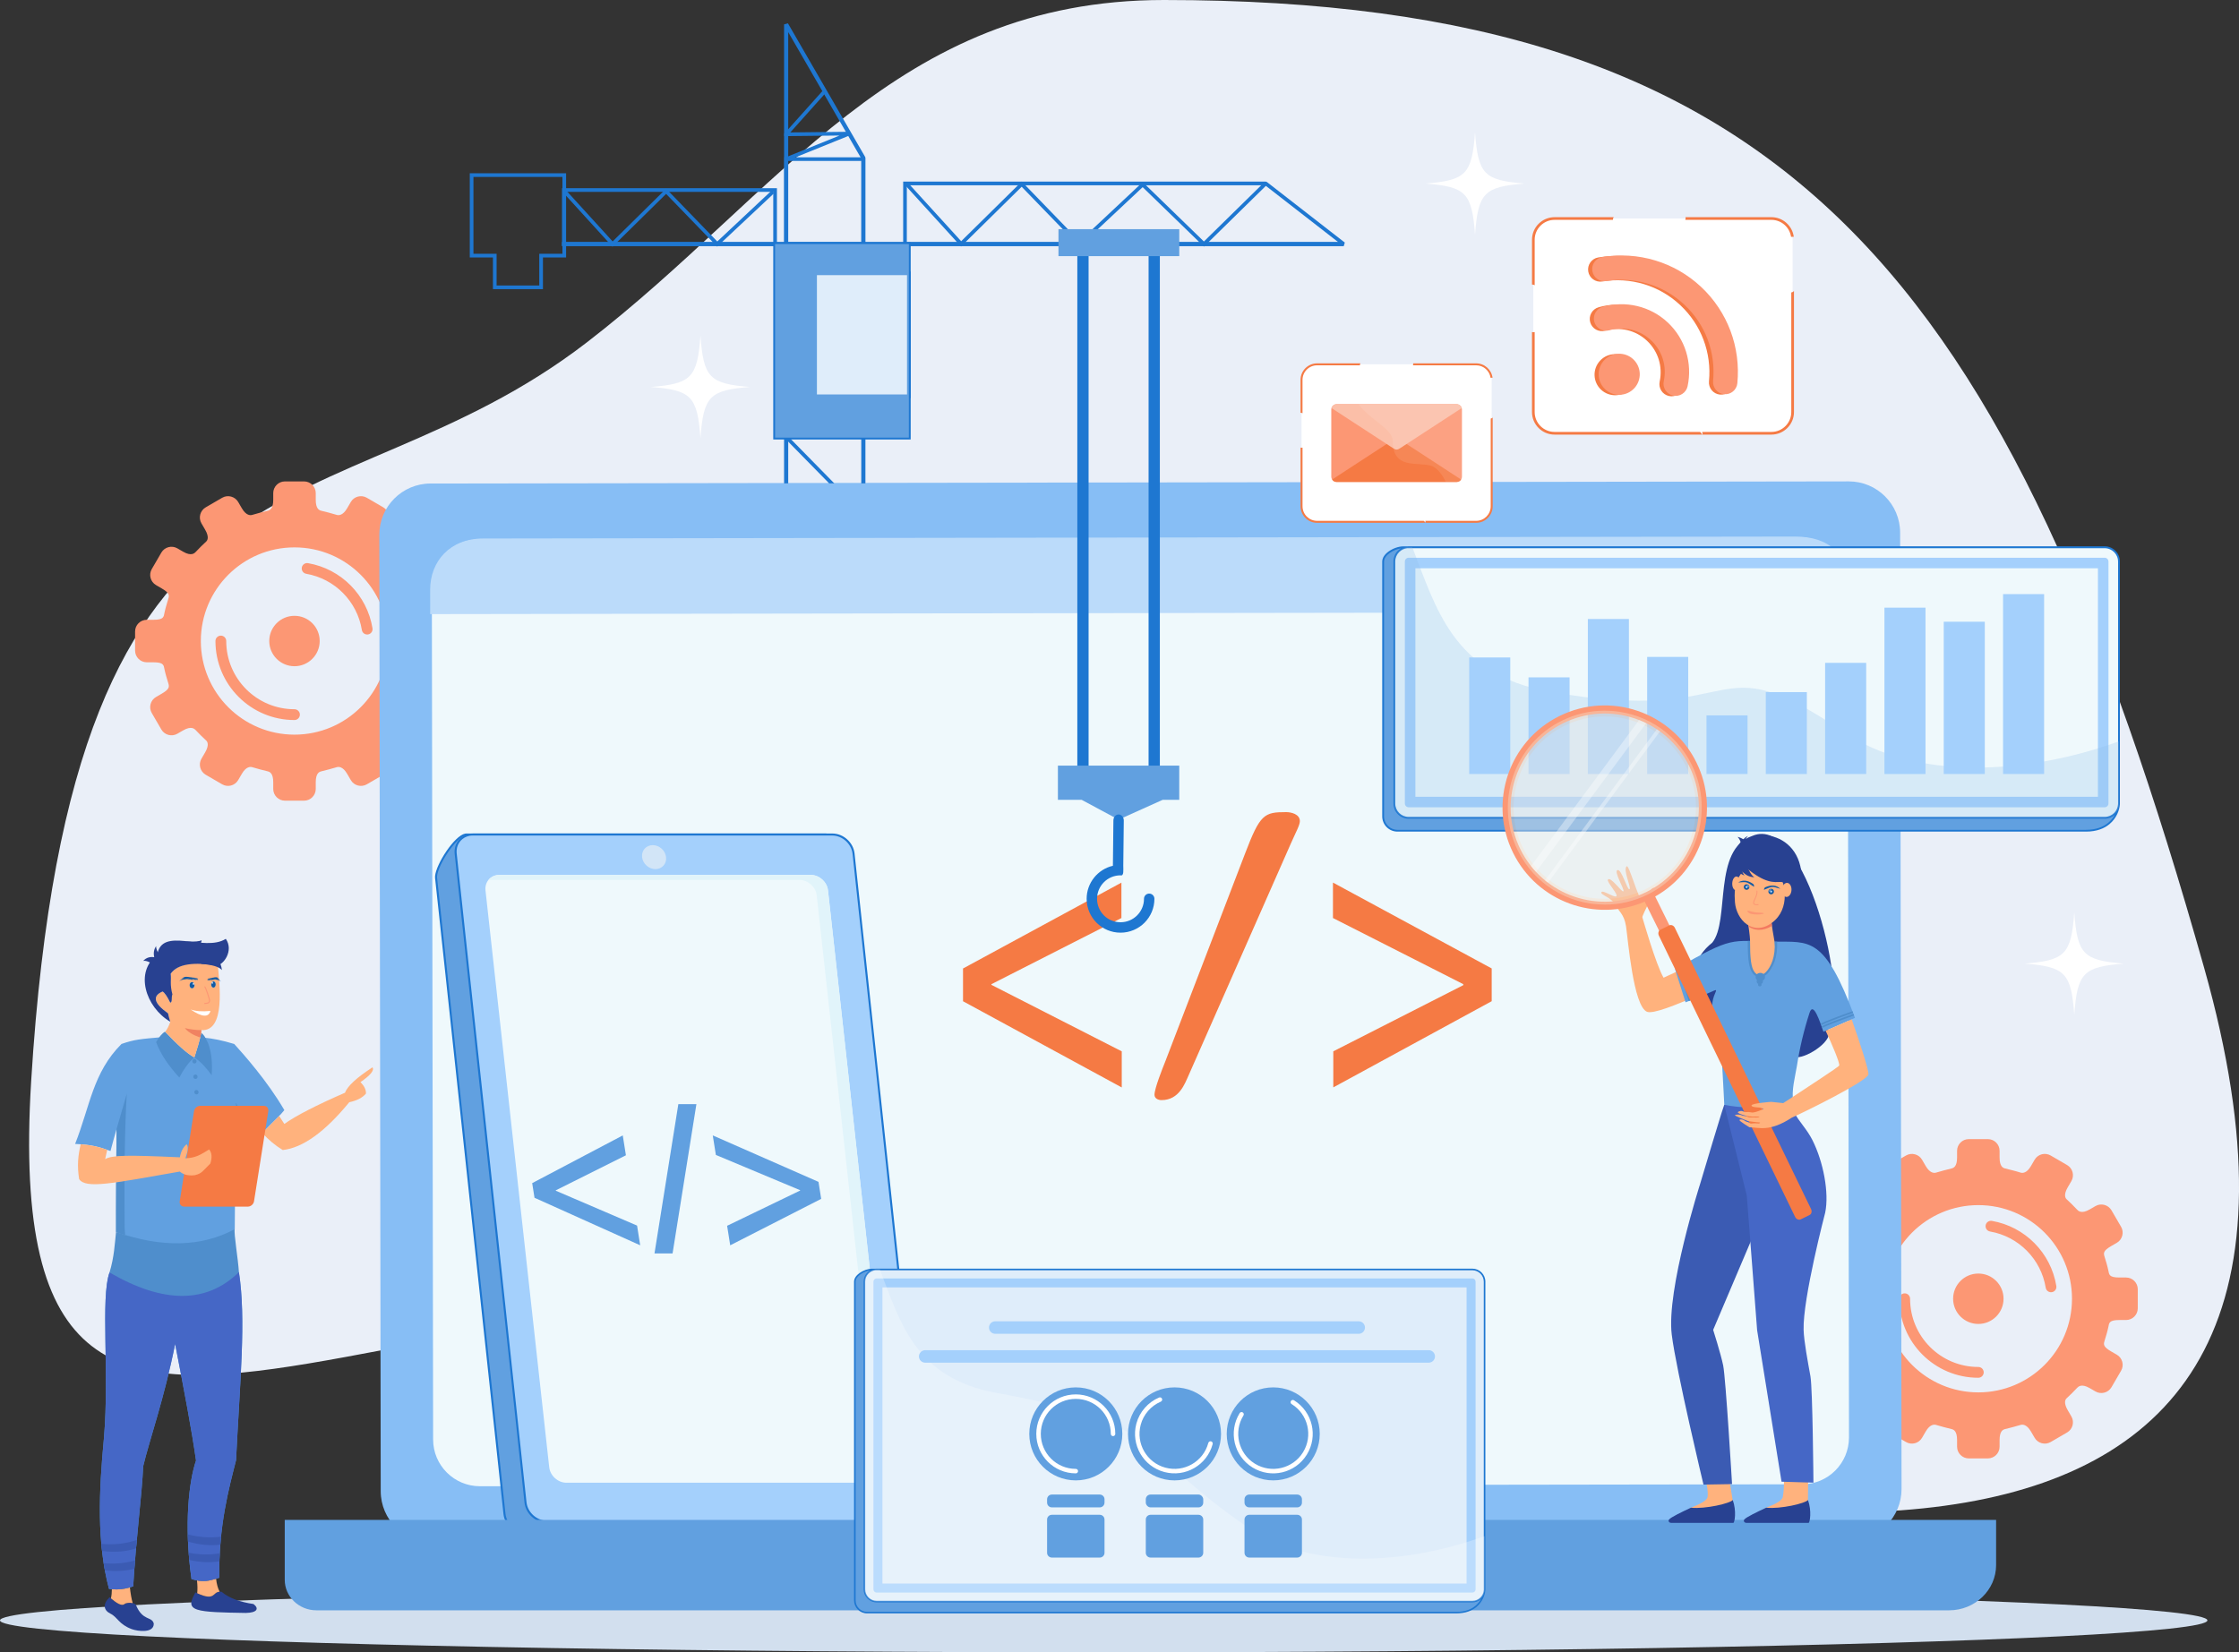 <?xml version="1.0" encoding="UTF-8"?><svg id="a" xmlns="http://www.w3.org/2000/svg" viewBox="0 0 1764.92 1302.77"><rect x="0" y="0" width="1764.92" height="1302.77" fill="#333333" stroke="none"/><ellipse cx="870.01" cy="1277.58" rx="870.01" ry="25.19" style="fill:#d2dfee;"/><path d="M917.53,0c-212.25,0-301.67,151.87-454.9,269.92C259.82,426.16,57.04,324.45,24.57,852.37c-28.9,469.87,331.73,50.87,840.2,219.18,508.47,168.32,1026.34,236.09,872.67-308.48C1583.76,218.51,1410.7,0,917.53,0Z" style="fill:#eaeff8; fill-rule:evenodd;"/><g><path d="M1502.46,911.03l-13.01,7.57c-4.38,2.56-5.88,8.23-3.34,12.61l2.88,4.94c3.38,5.82,1.91,8.46,.86,9.4-2.9,2.6-5.58,5.41-8.28,8.21-.79,.83-3.3,3.64-9.91-.21l-4.54-2.63c-4.38-2.56-10.06-1.04-12.61,3.34l-7.57,13.01c-2.56,4.38-1.04,10.06,3.34,12.61l4.49,2.61c6.21,3.61,6.05,5.46,5.27,8.09-1.09,3.61-2.25,7.23-3.04,10.97-.7,3.32-.38,5.7-8.82,5.7h-5.17c-5.08,0-9.23,4.14-9.23,9.23v15.05c0,5.08,4.15,9.23,9.23,9.23h5.17c8.44,0,8.11,2.38,8.82,5.7,.79,3.74,1.95,7.36,3.04,10.96,.78,2.63,.94,4.49-5.27,8.1l-4.49,2.6c-4.38,2.56-5.89,8.24-3.34,12.62l7.57,13.01c2.55,4.38,8.23,5.88,12.61,3.34l4.54-2.63c6.61-3.85,9.12-1.04,9.91-.21,2.7,2.8,5.38,5.62,8.28,8.21,1.04,.94,2.52,3.57-.86,9.4l-2.88,4.94c-2.55,4.38-1.05,10.05,3.34,12.61l13.01,7.56c4.39,2.56,10.06,1.05,12.61-3.33l2.87-4.93c3.43-5.92,6.82-5.68,8.25-5.22,4.15,1.32,7.98,2.17,12.27,3.29,1.56,.4,4.23,1.54,4.23,8.59v5.28c0,5.08,4.14,9.23,9.23,9.23h15.05c5.08,0,9.23-4.15,9.23-9.23v-5.28c0-7.05,2.67-8.18,4.23-8.59,4.29-1.12,8.12-1.98,12.28-3.29,1.42-.46,4.81-.69,8.25,5.22l2.87,4.93c2.55,4.38,8.22,5.88,12.61,3.33l13.01-7.56c4.38-2.56,5.88-8.23,3.34-12.61l-2.88-4.94c-3.39-5.82-1.92-8.46-.86-9.4,2.9-2.59,5.59-5.41,8.28-8.21,.78-.83,3.3-3.64,9.91,.21l4.54,2.63c4.38,2.55,10.06,1.04,12.62-3.34l7.57-13.01c2.55-4.38,1.05-10.06-3.35-12.62l-4.5-2.6c-6.2-3.61-6.04-5.46-5.26-8.1,1.09-3.6,2.25-7.22,3.03-10.96,.71-3.32,.39-5.7,8.83-5.7h5.17c5.09,0,9.23-4.14,9.23-9.23v-15.05c0-5.08-4.14-9.23-9.23-9.23h-5.17c-8.44,0-8.11-2.38-8.83-5.7-.78-3.74-1.94-7.36-3.03-10.97-.78-2.63-.94-4.48,5.26-8.09l4.5-2.61c4.39-2.55,5.89-8.23,3.35-12.61l-7.57-13.01c-2.55-4.38-8.24-5.89-12.62-3.34l-4.54,2.63c-6.61,3.85-9.13,1.04-9.91,.21-2.7-2.8-5.38-5.61-8.28-8.21-1.05-.94-2.53-3.57,.86-9.4l2.88-4.94c2.55-4.38,1.05-10.05-3.34-12.61l-13.01-7.57c-4.39-2.55-10.06-1.05-12.61,3.34l-2.87,4.93c-3.43,5.92-6.82,5.68-8.25,5.22-4.15-1.32-7.99-2.17-12.28-3.29-1.56-.4-4.23-1.54-4.23-8.59v-5.28c0-5.09-4.15-9.23-9.23-9.23h-15.05c-5.09,0-9.23,4.14-9.23,9.23v5.28c0,7.05-2.67,8.18-4.23,8.59-4.29,1.12-8.11,1.98-12.27,3.29-1.43,.46-4.82,.69-8.25-5.22l-2.87-4.93c-2.55-4.38-8.22-5.88-12.61-3.34h0Zm56.99,93.09c10.98,0,19.87,8.9,19.87,19.87s-8.9,19.87-19.87,19.87-19.88-8.9-19.88-19.87,8.9-19.87,19.88-19.87h0Zm-62.3,19.87c0-2.34,1.9-4.25,4.25-4.25s4.25,1.91,4.25,4.25c0,14.86,6.02,28.3,15.75,38.04,9.73,9.73,23.18,15.75,38.04,15.75,2.35,0,4.25,1.91,4.25,4.25s-1.9,4.26-4.25,4.26c-17.2,0-32.77-6.98-44.05-18.25-11.28-11.28-18.25-26.85-18.25-44.06h0Zm123.78-10.04c.37,2.32-1.2,4.49-3.52,4.86-2.31,.36-4.48-1.21-4.85-3.52-1.83-11.28-7.17-21.38-14.86-29.15-7.71-7.78-17.77-13.22-29.01-15.17-2.32-.39-3.86-2.59-3.48-4.9,.4-2.31,2.59-3.86,4.9-3.47,13.03,2.25,24.68,8.54,33.6,17.55,8.91,9,15.1,20.72,17.22,33.79h0Zm-61.48-63.78c40.77,0,73.82,33.05,73.82,73.82s-33.05,73.83-73.82,73.83-73.82-33.05-73.82-73.83,33.05-73.82,73.82-73.82Z" style="fill:#fc9774; fill-rule:evenodd;"/><path d="M175.14,392.45l-13.01,7.57c-4.39,2.56-5.89,8.23-3.34,12.61l2.88,4.94c3.39,5.82,1.91,8.46,.86,9.4-2.89,2.6-5.58,5.41-8.27,8.21-.79,.83-3.3,3.64-9.92-.21l-4.54-2.63c-4.39-2.55-10.06-1.04-12.61,3.34l-7.56,13.01c-2.55,4.38-1.05,10.06,3.34,12.61l4.49,2.62c6.2,3.6,6.05,5.45,5.26,8.08-1.08,3.62-2.24,7.23-3.03,10.96-.7,3.33-.39,5.71-8.82,5.71h-5.17c-5.08,0-9.22,4.14-9.22,9.23v15.05c0,5.08,4.14,9.23,9.22,9.23h5.17c8.43,0,8.12,2.37,8.82,5.7,.79,3.74,1.95,7.36,3.03,10.97,.79,2.63,.94,4.48-5.26,8.09l-4.49,2.61c-4.39,2.55-5.89,8.22-3.34,12.61l7.56,13.01c2.55,4.38,8.22,5.88,12.61,3.34l4.54-2.63c6.62-3.85,9.13-1.04,9.92-.21,2.7,2.8,5.38,5.61,8.27,8.21,1.05,.94,2.53,3.57-.86,9.4l-2.88,4.94c-2.55,4.38-1.05,10.05,3.34,12.61l13.01,7.57c4.39,2.55,10.06,1.04,12.61-3.35l2.87-4.92c3.44-5.92,6.82-5.68,8.26-5.23,4.15,1.32,7.98,2.18,12.26,3.29,1.56,.4,4.24,1.54,4.24,8.59v5.28c0,5.08,4.14,9.23,9.23,9.23h15.05c5.08,0,9.23-4.15,9.23-9.23v-5.28c0-7.05,2.68-8.18,4.24-8.59,4.28-1.12,8.11-1.98,12.27-3.29,1.43-.46,4.81-.69,8.25,5.23l2.87,4.92c2.55,4.39,8.22,5.89,12.61,3.35l13.01-7.57c4.39-2.56,5.89-8.23,3.34-12.61l-2.87-4.94c-3.39-5.82-1.91-8.46-.86-9.4,2.89-2.6,5.58-5.41,8.27-8.21,.79-.83,3.31-3.64,9.92,.21l4.54,2.63c4.39,2.55,10.06,1.05,12.61-3.34l7.57-13.01c2.55-4.39,1.05-10.06-3.34-12.61l-4.5-2.61c-6.2-3.61-6.04-5.46-5.26-8.09,1.08-3.61,2.24-7.23,3.02-10.97,.71-3.33,.39-5.7,8.83-5.7h5.17c5.08,0,9.23-4.15,9.23-9.23v-15.05c0-5.08-4.14-9.23-9.23-9.23h-5.17c-8.44,0-8.12-2.38-8.83-5.71-.79-3.73-1.94-7.34-3.02-10.96-.79-2.63-.94-4.48,5.26-8.08l4.5-2.62c4.39-2.55,5.89-8.23,3.34-12.61l-7.57-13.01c-2.55-4.38-8.23-5.88-12.61-3.34l-4.54,2.63c-6.61,3.85-9.13,1.04-9.92,.21-2.69-2.8-5.38-5.61-8.27-8.21-1.05-.94-2.53-3.57,.86-9.4l2.87-4.94c2.55-4.38,1.05-10.06-3.34-12.61l-13.01-7.57c-4.39-2.55-10.06-1.04-12.61,3.34l-2.87,4.93c-3.44,5.92-6.82,5.68-8.25,5.23-4.15-1.32-7.99-2.18-12.27-3.28-1.56-.41-4.24-1.55-4.24-8.6v-5.28c0-5.08-4.14-9.23-9.23-9.23h-15.05c-5.08,0-9.23,4.14-9.23,9.23v5.28c0,7.05-2.68,8.18-4.24,8.6-4.28,1.11-8.11,1.97-12.26,3.28-1.44,.46-4.82,.69-8.26-5.23l-2.87-4.93c-2.55-4.38-8.22-5.88-12.61-3.34h0Zm56.99,93.09c10.98,0,19.87,8.9,19.87,19.87s-8.9,19.87-19.87,19.87-19.88-8.9-19.88-19.87,8.9-19.87,19.88-19.87h0Zm-62.3,19.87c0-2.34,1.91-4.25,4.25-4.25s4.25,1.91,4.25,4.25c0,14.86,6.02,28.3,15.76,38.04,9.73,9.74,23.18,15.75,38.04,15.75,2.34,0,4.25,1.91,4.25,4.25s-1.91,4.26-4.25,4.26c-17.2,0-32.78-6.98-44.05-18.25-11.28-11.28-18.25-26.85-18.25-44.06h0Zm123.78-10.04c.37,2.32-1.21,4.49-3.52,4.85-2.31,.37-4.49-1.2-4.85-3.51-1.83-11.28-7.17-21.37-14.86-29.15-7.7-7.78-17.76-13.22-29.01-15.17-2.31-.4-3.87-2.59-3.47-4.9,.39-2.31,2.59-3.86,4.9-3.47,13.04,2.25,24.69,8.54,33.6,17.55,8.91,9,15.1,20.72,17.22,33.79h0Zm-61.48-63.79c40.77,0,73.82,33.05,73.82,73.83s-33.05,73.82-73.82,73.82-73.82-33.04-73.82-73.82,33.05-73.83,73.82-73.83Z" style="fill:#fc9774; fill-rule:evenodd;"/><path d="M1458.54,1214.44l-1117.92,1.67c-22.34,.03-40.47-18.06-40.51-40.39l-1.12-753.99c-.04-22.34,18.05-40.47,40.39-40.51l1117.91-1.67c22.34-.03,40.48,18.05,40.51,40.4l1.12,753.99c.03,22.33-18.05,40.47-40.39,40.5Z" style="fill:#87bef5; fill-rule:evenodd;"/><path d="M1420.65,1170.27l-1042.28,1.55c-20.38,.03-36.93-16.46-36.96-36.85l-1-672.63c-.03-20.38,16.47-36.92,36.85-36.95l1042.27-1.55c20.38-.04,36.93,16.46,36.95,36.84l1,672.63c.03,20.38-16.47,36.93-36.84,36.95Z" style="fill:#eff9fc; fill-rule:evenodd;"/><path d="M1456.5,463.46l.02,19.08-1117.42,1.66-.03-19.08c-.04-22.34,15.37-40.49,41.75-40.54l1033.82-1.53c27.82-.04,41.83,13.91,41.87,40.4Z" style="fill:#bbdbfa; fill-rule:evenodd;"/><path d="M1324.87,452.96c.02,6.23-5.02,11.28-11.24,11.28-6.23,0-11.28-5.02-11.28-11.25,0-6.22,5.02-11.27,11.25-11.28,6.22-.02,11.28,5.02,11.28,11.25h0Zm80.91-.12c.02,6.23-5.02,11.28-11.25,11.28-6.23,0-11.28-5.02-11.28-11.25,0-6.23,5.02-11.28,11.26-11.28,6.22,0,11.27,5.03,11.28,11.25h0Zm-40.45,.06c0,6.23-5.02,11.27-11.26,11.28-6.22,0-11.28-5.02-11.28-11.26-.02-6.22,5.02-11.27,11.24-11.28,6.23,0,11.28,5.02,11.29,11.25Z" style="fill:#fff; fill-rule:evenodd;"/><polygon points="621.11 18.41 681.96 123.72 682.18 124.55 682.18 381.11 678.9 381.11 678.9 124.97 621.33 25.34 621.33 381.11 618.05 381.11 618.05 19.23 621.11 18.41" style="fill:#1e77d1; fill-rule:evenodd;"/><rect x="442.97" y="190.78" width="616.22" height="3.28" style="fill:#1e77d1;"/><path d="M444.46,148.38h167.97v45.49h-169.42v-45.49h1.45Zm165.07,2.9h-163.62v39.69h163.62v-39.69Z" style="fill:#1e77d1; fill-rule:evenodd;"/><path d="M610.98,190.97h106.89v155.53h-108.34V190.97h1.45Zm103.99,2.9h-102.54v149.73h102.54V193.87Z" style="fill:#1e77d1; fill-rule:evenodd;"/><path d="M714.97,216.94h-71.02v94.06h71.02v-94.06h0Zm-72.47-2.9h75.36v99.86h-76.81v-99.86h1.44Z" style="fill:#1e77d1; fill-rule:evenodd;"/><path d="M713.37,143.17h284.35l.9,.31,61.47,47.8-.9,2.59h-347.26v-50.7h1.44Zm283.85,2.9h-282.4v44.9h340.15l-57.75-44.9Z" style="fill:#1e77d1; fill-rule:evenodd;"/><polygon points="610.37 152.19 566.35 193.48 565.31 194.45 564.32 193.43 525.06 152.87 483.88 193.46 482.81 194.51 481.79 193.4 443.39 151.24 445.52 149.3 482.92 190.34 524.06 149.79 525.1 148.76 526.11 149.81 565.4 190.39 608.39 150.09 610.37 152.19" style="fill:#1e77d1; fill-rule:evenodd;"/><polygon points="715.22 143.6 757.66 190.18 804.35 144.17 805.39 143.15 806.4 144.18 850.99 190.24 899.75 144.52 900.75 143.57 901.75 144.54 949 190.4 996.71 143.59 998.74 145.65 950.02 193.46 949.01 194.44 948 193.46 900.72 147.57 851.93 193.33 850.89 194.3 849.91 193.27 805.34 147.25 758.61 193.3 757.55 194.35 756.53 193.24 713.08 145.55 715.22 143.6" style="fill:#1e77d1; fill-rule:evenodd;"/><polygon points="653.59 381.11 619.11 345.98 621.17 343.95 657.64 381.11 653.59 381.11" style="fill:#1e77d1; fill-rule:evenodd;"/><path d="M619.69,124h62.3v69.88h-63.75V124h1.45Zm59.4,2.9h-57.95v64.08h57.95V126.89Z" style="fill:#1e77d1; fill-rule:evenodd;"/><rect x="610.98" y="192.42" width="105.44" height="152.63" style="fill:#61a0e0;"/><rect x="849.21" y="193.33" width="8.88" height="427.67" style="fill:#1e77d1;"/><rect x="905.39" y="193.33" width="8.88" height="427.67" style="fill:#1e77d1;"/><polygon points="651.2 72.85 622.96 104.4 669.44 103.89 669.98 106.68 620.23 126.79 619.16 124.11 661.8 106.86 619.71 107.33 618.23 107.35 618.11 105.48 618.62 104.92 649.04 70.93 651.2 72.85" style="fill:#1e77d1; fill-rule:evenodd;"/><path d="M371.75,136.61h74.49v66.38h-18.26v24.99h-39.42v-24.99h-18.26v-66.38h1.45Zm71.59,2.9h-70.14v60.58h18.26v25h33.62v-25h18.26v-60.58Z" style="fill:#1e77d1; fill-rule:evenodd;"/><path d="M833.91,603.65h95.65v26.96h-13.04l-34.78,15.65-29.13-15.65h-18.7v-26.96h0Zm.44-422.98h95.22v21.3h-95.22v-21.3Z" style="fill:#61a0e0; fill-rule:evenodd;"/><polygon points="682.18 311 714.97 311 714.97 216.94 682.18 216.94 678.9 216.94 643.95 216.94 643.95 311 678.9 311 682.18 311" style="fill:#dfedfa; fill-rule:evenodd;"/><g><path d="M367.65,657.97h283.37c8.32,0,5.19,25.97,6.35,34.22l68.81,488.29c1.99,14.13-12.72,28.32-28.39,28.32H414.42c-8.32,0-15.86-6.81-16.75-15.13l-53.93-501.48c-.89-8.32,15.58-34.22,23.9-34.22Z" style="fill:#61a0e0; fill-rule:evenodd;"/><path d="M367.72,657.17h283.37c6.78,0,6.77,14.15,6.77,25.13,0,3.98,0,7.53,.31,9.71l68.81,488.28c.06,.44,.07,.9,.03,1.37-.38,4.38-.21,12.27-5.9,17.84-5.65,5.56-17.19,8.88-21.69,9.88-.61,.13-1.17,.21-1.69,.21H414.36c-4.35,0-8.49-1.77-11.65-4.64-3.16-2.85-5.36-6.8-5.83-11.14l-53.92-501.49c-.05-.48-.05-1.03,0-1.61,.41-4.72,4.21-12.67,8.93-19.61h0c4.77-7,10.54-13.04,14.81-13.85,.35-.07,.69-.11,1.01-.11h0Zm283.23,1.6H367.58c-.23,0-.47,.02-.71,.07-3.79,.72-9.15,6.44-13.69,13.09h0c-4.58,6.72-8.26,14.35-8.65,18.8-.04,.49-.04,.92,0,1.31l53.92,501.49c.43,3.97,2.45,7.59,5.37,10.22,2.91,2.63,6.7,4.25,10.67,4.25h283.37c.41,0,.86-.05,1.34-.16,4.18-.93,15.39-4.07,20.84-9.41,5.42-5.32,5.03-12.8,5.37-16.76,.03-.36,.03-.71-.02-1.02l-68.81-488.28c-.33-2.32-.33-5.91-.33-9.93,0-10.34,.01-23.67-5.3-23.67Z" style="fill:#1e77d1; fill-rule:evenodd;"/><path d="M372.71,657.97h283.37c8.32,0,15.86,6.81,16.75,15.12l55.05,511.69c.9,8.32-5.18,15.12-13.5,15.12H431.01c-8.31,0-15.85-6.81-16.75-15.12l-55.06-511.69c-.89-8.32,5.18-15.12,13.5-15.12Z" style="fill:#a4d0fc; fill-rule:evenodd;"/><path d="M372.78,657.17h283.37c4.35,0,8.49,1.77,11.65,4.64,3.16,2.84,5.35,6.79,5.82,11.13l55.03,511.54c.11,1.03,.12,2.04,.04,3.01-.28,3.22-1.57,6.11-3.58,8.36-2.02,2.24-4.76,3.83-7.93,4.43-.93,.18-1.9,.27-2.88,.27H430.93c-4.35,0-8.49-1.77-11.65-4.63-3.16-2.85-5.36-6.8-5.82-11.14l-55.04-511.54c-.11-1.03-.12-2.04-.04-3.01,.28-3.22,1.57-6.11,3.58-8.35,2.02-2.25,4.76-3.83,7.93-4.43,.93-.18,1.9-.27,2.89-.27h0Zm283.23,1.6H372.64c-.9,0-1.77,.08-2.59,.23-2.78,.54-5.19,1.92-6.95,3.88-1.76,1.96-2.89,4.5-3.13,7.35-.08,.88-.07,1.79,.03,2.71l55.03,511.54c.43,3.98,2.45,7.6,5.36,10.22,2.91,2.63,6.7,4.25,10.67,4.25h283.37c.9,0,1.76-.08,2.59-.23,2.79-.54,5.19-1.92,6.95-3.88,1.76-1.96,2.89-4.5,3.14-7.35,.07-.88,.07-1.79-.03-2.71l-55.03-511.54c-.43-3.98-2.45-7.6-5.36-10.22-2.91-2.63-6.7-4.25-10.66-4.25Z" style="fill:#1e77d1; fill-rule:evenodd;"/><path d="M393.58,689.83h245.52c6.74,0,12.85,5.51,13.59,12.24l50.24,454.75c.75,6.74-4.15,12.23-10.88,12.23h-245.53c-6.73,0-12.85-5.5-13.59-12.23l-50.23-454.75c-.75-6.74,4.15-12.24,10.88-12.24Z" style="fill:#eff9fc; fill-rule:evenodd;"/><path d="M630.2,693.77c6.73,0,12.85,5.51,13.59,12.23l50.24,454.75c.35,3.2-.57,6.13-2.36,8.31h.37c6.73,0,11.63-5.5,10.88-12.23l-50.24-454.75c-.75-6.74-6.86-12.24-13.59-12.24h-245.52c-3.53,0-6.56,1.52-8.54,3.93h245.16Z" style="fill:#e1f4fa; fill-rule:evenodd;"/><path d="M514.54,666.34c5.22,0,9.92,4.24,10.5,9.46,.58,5.22-3.19,9.46-8.41,9.46s-9.92-4.23-10.5-9.46c-.58-5.22,3.19-9.46,8.41-9.46Z" style="fill:#d2e5f7; fill-rule:evenodd;"/></g><path d="M224.45,1198.34H781.62c.14,4.69,4.11,8.44,8.99,8.44h216.69c4.88,0,8.85-3.75,8.99-8.44h557.17v35.65c0,19.62-16.63,35.65-36.96,35.65H249.39c-13.74,0-24.94-10.81-24.94-24.06v-47.25Z" style="fill:#61a0e0; fill-rule:evenodd;"/><path d="M504.64,981.85l-2.46-15.54-64.07-27.5-.04-.29,55.31-27.64-2.48-15.67-71.4,37.62,1.83,11.54,83.32,37.48h0Zm44.32-111.29h-14.25l-18.8,117.7h14.25l18.79-117.7h0Zm12.89,24.65l2.45,15.39,66.39,27.79,.04,.28-57.57,27.79,2.44,15.39,71.71-36.62-2.12-13.4-83.33-36.62Z" style="fill:#61a0e0; fill-rule:evenodd;"/><path d="M884.24,857.37v-28.44l-102.74-52.43v-.53l102.47-52.15v-27.92l-124.86,67.7v25.82l125.12,67.96h0Zm133.29-192.3c3.69-8.42,7.11-14.48,7.11-17.64,0-5.54-6.85-7.12-10.8-7.12-17.39,0-20.55,1.58-32.4,32.67l-62.96,164.11c-2.11,5.27-8.43,21.08-8.43,26.08,0,2.9,2.9,4.21,5.53,4.21,13.97,0,18.45-13.17,21.34-19.5l80.61-182.81h0Zm33.19,30.82v27.92l102.73,52.15v.79l-102.46,52.16v28.44l124.86-67.96v-25.82l-125.12-67.7Z" style="fill:#f57a44; fill-rule:evenodd;"/><path d="M901.76,708.65c0-2.27,1.84-4.11,4.11-4.11s4.11,1.84,4.11,4.11c0,7.38-2.99,14.05-7.83,18.89-4.83,4.83-11.52,7.82-18.89,7.82s-14.05-2.99-18.88-7.83h0c-4.83-4.83-7.82-11.5-7.82-18.88,0-12.48,8.67-23.25,20.7-26.04l.4-35.79c.03-2.6,1.88-4.7,4.14-4.66,2.26,.03,4.07,2.17,4.04,4.78l-.4,35.61c0,3.28,.65,8.35-2.17,7.6-5.12,0-9.75,2.06-13.08,5.4v.02c-3.35,3.34-5.42,7.96-5.42,13.08s2.07,9.73,5.42,13.08h0s0,.02,0,.02c3.34,3.34,7.96,5.4,13.08,5.4s9.73-2.07,13.08-5.42c3.35-3.35,5.42-7.97,5.42-13.08Z" style="fill:#1e77d1; fill-rule:evenodd;"/><g><path d="M1670.3,633.51v-190.74c0-6.2-5.08-11.26-11.25-11.26h-552.99c-6.18,0-15.79,5.08-15.79,11.26v200.94c0,6.17,5.06,11.26,11.26,11.26h542.83c20.56,0,25.94-15.26,25.94-21.46Z" style="fill:#61a0e0; fill-rule:evenodd;"/><path d="M1670.3,633.51v-190.79c0-6.19-5.08-11.26-11.25-11.26h-548.67c-6.18,0-11.26,5.08-11.26,11.26v190.79c0,6.18,5.06,11.26,11.26,11.26h548.67c6.18,0,11.25-5.06,11.25-11.26Z" style="fill:#eff9fc; fill-rule:evenodd;"/><path d="M1662.02,633.51v-190.79c0-1.63-1.35-2.97-2.97-2.97h-548.67c-1.63,0-2.97,1.34-2.97,2.97v190.79c0,1.63,1.33,2.97,2.97,2.97h548.67c1.62,0,2.97-1.33,2.97-2.97h0Zm-8.3-5.31h-538.03v-180.15h538.03v180.15Z" style="fill:#a4d0fc; fill-rule:evenodd;"/><path d="M1671.03,633.51v-190.79c0-3.29-1.34-6.29-3.52-8.46h0c-2.17-2.18-5.16-3.52-8.45-3.52h-548.67c-.39,0-.75,.02-1.14,.05h-3.18c-3.49,0-8,1.53-11.4,3.96-2.96,2.11-5.11,4.91-5.11,8.02v200.94c0,3.29,1.35,6.29,3.51,8.46,2.18,2.17,5.16,3.51,8.47,3.51h542.83c8.37,0,14.3-2.48,18.41-5.88,5.77-4.77,7.93-11.35,8.21-15.37,.03-.17,.04-.33,.04-.51v-.41h0Zm-566.61-201.16c-.91,.53-1.75,1.18-2.49,1.91h0c-2.18,2.18-3.51,5.17-3.51,8.47v190.79c0,3.29,1.33,6.29,3.51,8.46h0c2.18,2.18,5.16,3.53,8.46,3.53h548.67c3.06,0,5.85-1.17,7.97-3.08-1.19,2.2-2.88,4.38-5.17,6.28-3.87,3.21-9.51,5.56-17.49,5.56h-542.83c-2.9,0-5.53-1.19-7.44-3.11-1.92-1.91-3.1-4.53-3.1-7.43v-200.94c0-2.57,1.9-4.99,4.5-6.84,2.65-1.89,6-3.2,8.91-3.58h0Zm4.9-.12h549.74c2.88,0,5.52,1.19,7.43,3.11,1.91,1.91,3.11,4.54,3.11,7.44v190.74l-.02,.33v.21h0c-.14,2.69-1.3,5.11-3.09,6.9-1.91,1.91-4.55,3.09-7.43,3.09h-548.67c-2.9,0-5.54-1.19-7.45-3.09-1.91-1.91-3.09-4.55-3.09-7.45v-190.79c0-2.9,1.19-5.54,3.09-7.45,1.67-1.68,3.9-2.79,6.38-3.05Z" style="fill:#1e77d1; fill-rule:evenodd;"/><g style="opacity:.25;"><path d="M1670.3,584.48c-74.3,27.11-161.54,30.42-216.58-7.08-108.69-74.05-74.71-3.4-233.31-32.27-75.02-13.66-88.54-65.84-107.14-113.67h-2.89c-6.18,0-11.26,5.08-11.26,11.26v190.79c0,6.18,5.06,11.26,11.26,11.26h548.67c6.18,0,11.25-5.06,11.25-11.26v-49.03Z" style="fill:#8bbae9; fill-rule:evenodd;"/></g><g><rect x="1158.12" y="518.37" width="32.37" height="91.89" style="fill:#a4d0fc;"/><rect x="1204.87" y="534.06" width="32.37" height="76.2" style="fill:#a4d0fc;"/><rect x="1251.64" y="488.05" width="32.38" height="122.2" style="fill:#a4d0fc;"/><rect x="1298.4" y="517.94" width="32.37" height="92.32" style="fill:#a4d0fc;"/><rect x="1345.15" y="564.04" width="32.37" height="46.22" style="fill:#a4d0fc;"/><rect x="1391.9" y="545.69" width="32.38" height="64.57" style="fill:#a4d0fc;"/><rect x="1438.67" y="522.63" width="32.38" height="87.62" style="fill:#a4d0fc;"/><rect x="1485.43" y="479.1" width="32.37" height="131.16" style="fill:#a4d0fc;"/><rect x="1532.18" y="490.2" width="32.37" height="120.06" style="fill:#a4d0fc;"/><rect x="1578.93" y="468.42" width="32.37" height="141.84" style="fill:#a4d0fc;"/></g></g><g><path d="M1440.89,810.52c-.88,1.17,2.3,3.66,.95,4.11-.37,9.65-23.46,22.33-27.66,18.06-5.82-5.95,1.81-37.88-9.12-41.31-22.17-6.94-38.24,28.6-47.84,24.63-19.53-8.04-36.57-49.86-7.52-72.77,14.15-17.33,.07-73.73,31.6-84.17,42.23-18.27,77.51,127.97,59.59,151.45Z" style="fill:#284191; fill-rule:evenodd;"/><path d="M1360.42,903.26c-3.19,2.79-6.68,3.93-10.76,3.08,3.82,2.9,9.12,.68,10.76-3.08Z" style="fill:#f58b67; fill-rule:evenodd;"/><path d="M1346.03,1180.23c.61-4.32-.75-11.73-4.13-23.35,6.69,.02,12.32-2.94,19.15-2.84,1.87,10.92,4.77,28.85,4.77,28.85l.31,14.17-47.61,.36s.4,.2,14.45-8.67c1.03-.66,12.49-4.36,13.07-8.53Z" style="fill:#ffb27d; fill-rule:evenodd;"/><path d="M1366.35,1200.7h-49.14c-1.81-.16-2.27-1.64-1.63-2.56,1.31-1.89,10.89-6.39,17.33-9.4,11.3,1.19,31.17-3.47,32.96-6.08,3.09,8.67,1.5,17.81,.48,18.03Z" style="fill:#284191; fill-rule:evenodd;"/><path d="M1405.33,1180.23c.61-4.32,1.64-9.72,.13-24.11,6.69,0,13.05-1.24,19.89-1.14,0,11.23-.23,27.91-.23,27.91l.3,14.17-47.61,.36s.4,.2,14.44-8.67c1.04-.66,12.5-4.36,13.08-8.53Z" style="fill:#ffb27d; fill-rule:evenodd;"/><path d="M1425.65,1200.7h-49.14c-1.82-.16-2.26-1.64-1.62-2.56,1.29-1.89,10.89-6.39,17.33-9.4,11.29,1.19,31.16-3.47,32.93-6.08,3.11,8.67,1.52,17.81,.5,18.03Z" style="fill:#284191; fill-rule:evenodd;"/><path d="M1370.74,769.14l-17.91-18.88s-19.16,10.54-41.5,20.61c-6.15-10.69-16.17-45.87-16.7-47.53-.54-1.7,11.73-22.81,8.99-23.33-2.75-.54-6.32,11.28-9.22,10.07-2.91-1.19-10.37-28.59-12.12-27.09-3.28,2.79,3.93,17.04,2.2,18.07-1.72,1.04-6.1-15.78-9.42-15.07-3.34,.71,5.61,15.31,4.64,16.71-.99,1.41-10.34-12.29-12.28-9.11-1.05,1.71,8.62,11.92,6.64,13.07-1.98,1.14-10.71-5.29-11.75-3.21-1.04,2.08,8.14,4.25,10.7,9.53,2.54,5.25,7.17,7.32,8.72,17.28,1.53,9.95,5.73,63.2,16.59,67.48,9.48,3.73,72.43-28.6,72.43-28.6Z" style="fill:#ffb27d; fill-rule:evenodd;"/><path d="M1359.17,871.04l14.53,8.11,29.51,45.12-52.79,124.25s5.95,18.69,7.89,28.02c2.02,9.76,7,93.59,7,93.59l-22.52,.38s-21.39-89.25-25.01-118.21c-4.39-35.18,22.39-118.94,22.39-118.94,4.99-17.09,15.75-52.25,15.75-52.25,0,0,2.63-8.58,3.25-10.07Z" style="fill:#3b5bb3; fill-rule:evenodd;"/><path d="M1409.71,854.09s-1.51,10.61,4.5,22.73c3.66,7.38,9.99,13.17,14.52,22.21,8.57,17.12,13.22,41.42,10.01,57.04,0,0-17.72,67.66-17.02,92.38,.25,9.13,3.39,25.56,5.38,36.66,1.77,9.82,2.37,83.88,2.37,83.88l-25.15-.75-19.25-119.47-8.14-106.2-17.77-71.53,50.55-16.95Z" style="fill:#4567c6; fill-rule:evenodd;"/><path d="M1351.17,781.02c-8.01,3.7-22.53,9.26-22.53,9.26l-8.25-26.11c46.67-26.56,43-22.26,78.03-21.74,27.98,.4,39.72-4.95,63.81,60.11,0,0-18.34,8.24-24.9,10.88-2.84-8.04-7.93-24.08-10.91-14.94-4.5,13.81-7.8,27.76-10.01,42.12-1.4,8.5-4.44,19.4-2.84,28.07,0,0-19.06,3.92-33.62,4.57h-.12c-7.02-.18-14.23-.8-20.65-2.19,0,0-2.85-60.34-4.37-62.86-1.69-2.78-8.82-11.79-2.76-25.27,1.08-2.38,.79-2.65-.86-1.89Z" style="fill:#61a0e0; fill-rule:evenodd;"/><path d="M1394.98,716.67s2.14,17.24,3.39,23.21c1.32,6.26,3.29,25.99-9.69,29.18-12.98,3.2-8.97-21.44-9.18-27.81-.21-6.38-3.9-28.56-3.9-28.56l19.37,3.98Z" style="fill:#ffb27d; fill-rule:evenodd;"/><path d="M1396.8,730.01c-.13,.08-.26,.16-.4,.24-7.17,4.11-13.41,3.47-18.1,.26-.84-5.51-1.58-9.99-1.58-9.99l19.37,3.98s.28,2.3,.7,5.51Z" style="fill:#f37960; fill-rule:evenodd;"/><path d="M1388.92,679.97s7.8,1.27,13,8.3c5.2,7.02,9.78,28.33-5.23,39.33-15.02,10.99-28.05-2.48-29.1-16.31-1.07-13.85,.74-32.52,21.34-31.32Z" style="fill:#ffb27d; fill-rule:evenodd;"/><path d="M1409.1,714.2c9.26-10.88,9.73-5.2,11.15-20.58,.33-42.36-49.46-42.75-47.01-20.05-4.15,4.87-.69,7.19,2.92,10.3,30.05,25.91,30.65-5.3,32.93,30.32Z" style="fill:#284191; fill-rule:evenodd;"/><path d="M1373.59,669.72c3.08,.28,4.81-.63,5.2-2.75-2.19-3.92-5.25-6.29-9.19-7.13,1.73,1.43,3.06,4.72,4,9.88Z" style="fill:#284191; fill-rule:evenodd;"/><path d="M1372.62,668.66c-1.97,.59-2.78-.08-2.42-1.99,2.44-3.85,4.99-6.37,7.64-7.55-1.46,1.49-3.2,4.68-5.22,9.55Z" style="fill:#284191; fill-rule:evenodd;"/><path d="M1366.37,708.87c-1.53-7.51,.02-15.11,1.53-22.63,2.26-11.21,10.22-6.24,6.64-.75-7.03,10.71-5.1,7.19-8.17,23.39Z" style="fill:#284191; fill-rule:evenodd;"/><path d="M1371.92,678.37c-3.5-.74-5.63,.08-6.36,2.47,1.98,4.79,5.19,7.95,9.62,9.45-1.79-1.88-2.88-5.85-3.26-11.92Z" style="fill:#284191; fill-rule:evenodd;"/><path d="M1376.47,681.31c-3.17,.34-4.68,1.76-4.56,4.25,3.16,3.98,6.81,6.02,10.98,6.12-2.07-1.25-4.21-4.71-6.42-10.37Z" style="fill:#284191; fill-rule:evenodd;"/><path d="M1365.46,696.33c-.15,2.99,1.13,5.5,2.87,5.58,1.72,.09,3.25-2.26,3.4-5.26,.15-2.99-1.13-5.5-2.85-5.58-1.74-.09-3.27,2.27-3.42,5.26Z" style="fill:#ffb27d; fill-rule:evenodd;"/><path d="M1404.72,701.38c-.19,3.06,1.32,5.66,3.37,5.8,2.05,.13,3.87-2.23,4.06-5.29,.2-3.07-1.32-5.66-3.37-5.8-2.05-.13-3.86,2.23-4.06,5.29Z" style="fill:#ffb27d; fill-rule:evenodd;"/><path d="M1377.67,741.87c-.03,14.9,.94,21.84,4.13,25.77,.68,.84,1.43,1.49,2.22,1.97-.07,.25-.11,.5-.11,.76,0,.94,.43,1.78,1.12,2.38-.2,.32-.32,.69-.32,1.09,0,.84,.53,1.58,1.32,1.96-.14,.19-.22,.41-.22,.66,0,.69,.62,1.24,1.38,1.24s1.39-.55,1.39-1.24c0-.25-.09-.47-.22-.67,.77-.37,1.31-1.11,1.31-1.95,0-.23-.04-.46-.12-.67,1.04-.59,1.72-1.62,1.72-2.8,0-.36-.06-.7-.17-1.03,.74-.45,1.47-1.03,2.16-1.72,4.2-4.2,8.16-12.83,7.61-25.18h-2.06c.97,11.66-2.89,20.06-6.78,23.95-.63,.64-1.29,1.15-1.95,1.54-.66-.54-1.53-.86-2.48-.86-1.06,0-2.01,.4-2.69,1.04-.62-.37-1.22-.88-1.77-1.56-2.92-3.62-3.64-11.28-3.64-24.66l-1.84-.03Z" style="fill:#4f8ecc; fill-rule:evenodd;"/><path d="M1322.74,762.84c2.3,7.32,4.13,13.07,5.55,17.5,1.42,4.44,2.4,7.45,2.92,8.95l1.24-.48c-.53-1.49-1.49-4.44-2.92-8.87-1.4-4.41-3.28-10.44-5.59-17.78l-1.2,.68Z" style="fill:#4f8ecc; fill-rule:evenodd;"/><path d="M1461.07,799.39c-6.47,2.32-11.84,4.31-16.1,5.97-4.22,1.64-7.2,2.91-9.11,3.86l.44,1.26c1.85-.93,4.96-2.26,9.14-3.89,4.14-1.62,9.5-3.6,16.08-5.95l-.45-1.26Z" style="fill:#4f8ecc; fill-rule:evenodd;"/><path d="M1460.26,797.29c-6.48,2.31-11.86,4.3-16.11,5.96-4.22,1.64-7.16,2.88-9.05,3.84l.46,1.26c1.85-.93,4.88-2.24,9.07-3.87,4.14-1.61,9.54-3.59,16.11-5.95l-.47-1.25Z" style="fill:#4f8ecc; fill-rule:evenodd;"/><path d="M1324.9,761.62c2.3,7.32,4.09,12.99,5.52,17.41,1.42,4.44,2.53,7.87,3.06,9.37l1.26-.49c-.52-1.49-1.64-4.85-3.06-9.28-1.41-4.41-3.28-10.34-5.58-17.68l-1.2,.67Z" style="fill:#61a0e0; fill-rule:evenodd;"/><g><g><path d="M1359.5,838.45l-63.72-128.94c1.41-.6,2.8-1.24,4.18-1.91,1.39-.69,2.74-1.41,4.06-2.16l63.72,128.95c1.12,2.29,.2,5.08-2.06,6.19h0c-2.26,1.12-5.03,.17-6.17-2.12Z" style="fill:#fc9774; fill-rule:evenodd;"/><path d="M1192.74,672.45c19.03,38.52,64.72,55.1,103.75,38.46,1.41-.6,2.79-1.24,4.18-1.91,1.37-.69,2.73-1.41,4.06-2.16,36.92-20.89,51.5-67.25,32.47-105.76-19.71-39.89-68.02-56.25-107.92-36.54-39.89,19.71-56.25,68.03-36.54,107.92h0Zm105.1,30.82c-36.74,18.15-81.23,3.08-99.37-33.64-18.15-36.73-3.09-81.22,33.64-99.37,36.73-18.15,81.22-3.08,99.37,33.64,18.15,36.73,3.08,81.22-33.64,99.37Z" style="fill:#fc9774; fill-rule:evenodd;"/><g style="opacity:.46;"><path d="M1198.46,669.63c18.14,36.72,62.63,51.79,99.37,33.64,36.72-18.15,51.79-62.64,33.64-99.37-18.15-36.72-62.64-51.79-99.37-33.64-36.73,18.15-51.79,62.64-33.64,99.37Z" style="fill:#e6e6e6; fill-rule:evenodd;"/><path d="M1265.03,713.21h0c-29.32,0-55.6-16.32-68.58-42.59-18.67-37.78-3.11-83.71,34.67-102.38,10.64-5.25,22.01-7.92,33.8-7.92,29.32,0,55.6,16.32,68.58,42.59,18.67,37.78,3.12,83.71-34.66,102.38-10.64,5.26-22.01,7.93-33.8,7.93Zm-.11-148.4c-11.09,0-21.8,2.51-31.82,7.46-35.56,17.57-50.2,60.79-32.62,96.36,12.22,24.72,36.95,40.08,64.55,40.08,11.08,0,21.8-2.51,31.81-7.46,35.57-17.57,50.2-60.79,32.63-96.36-12.22-24.72-36.95-40.08-64.55-40.08Z" style="fill:#f5d8c1;"/></g><g style="opacity:.35;"><path d="M1237.88,667.07l-20,27.03c.78,.64,1.58,1.26,2.37,1.87l18.05-24.4,62.31-84.21,7.9-10.68c-.82-.59-1.65-1.17-2.48-1.72l-2.96,4-65.2,88.11h0Zm-27.07,20.41c-1.38-1.47-2.7-3.02-3.98-4.62l32.89-44.43,52.33-70.74c1.9,.75,3.75,1.56,5.58,2.45l-59.36,80.21-27.46,37.13h0Zm27.46-37.13c.11-1.21,.23-2.47,.37-3.75l-.37,3.75Z" style="fill:#fff; fill-rule:evenodd;"/></g></g><path d="M1315.8,729.62l-6.97,3.44c-1.55,.76-2.06,2.86-1.18,4.68l107.38,221.75c.88,1.82,2.9,2.67,4.43,1.91l6.97-3.45c1.54-.76,2.05-2.86,1.17-4.67l-107.38-221.76c-.88-1.82-2.89-2.66-4.43-1.9Z" style="fill:#f57a44; fill-rule:evenodd;"/></g><path d="M1386.2,885.76c-.33,.04-1.82-.15-3.03-.13-1.69,.04-3.16,.29-3.16,.29,0,0-.65-.57-1.91-1.15-.53-.24-1.39-.33-1.97-.61-.61-.27-1.12-.8-1.69-1.04-1.48-.65-2.85-.8-3.3-.02-.38,.65,7.89,5.7,7.89,5.7,7.67,.04,15.68,3.96,33.43-7.62,10.12-4.43,59.33-28.74,60.33-34.03,.56-2.99-7-25.99-13.17-43.46-4.75,2.12-14.88,6.62-20.53,8.99,5.2,11.01,11.32,25.61,10.68,27.39-.17,.46-.79,1.31-34.05,23.1-.84,.54-1.7,1.1-2.56,1.68-2.34,1.53-4.86,3.16-7.52,4.89l-9.48-.99s-15.02,1.04-15.48,2.75c-.19,.79,1.06,1.18,2.59,1.41h.04c.22,.03,.45,.05,.69,.08h.02c1.66,.2,3.4,.23,3.82,.39,.47,.16,1.44,.54,2.27,1.1-9.38,3.83-8.65,2.47-11.76,2.27-.78-.06-1.61,.17-2.34,.11-1.26-.11-2.27-.86-3.23-.93-1.43-.07-2.6,.59-2.85,.86-.33,.33,.29,.82,1.48,1.35,7.24,3.14,13.23,1.93,15.16,2.41,1.29,.31-1.07,.8-4.75,.4-.91-.1-2.12,.24-3.34-.04-.81-.18-1.55-.7-2.34-.9-.74-.18-1.49-.18-2.11-.29-.81-.15-1.93-.77-2.58-.84-2.41-.28-3.57,.15-3.85,.37-.54,.49,10.36,4.68,10.36,4.68,0,0,7.53,1.08,9.2,1.08,0,0,1.01,.46-.96,.76Z" style="fill:#ffb27d; fill-rule:evenodd;"/><g><path d="M1390.43,701.59c7.24-3.06,6.29-2.66,12.86-.86-2.72-2.77-6.55-3.14-10.4-1.72-1.8,.66-2.14,.66-2.46,2.58Z" style="fill:#125aa3; fill-rule:evenodd;"/><g><path d="M1396.05,705.14c1.22,.04,2.25-.9,2.29-2.13,.04-1.22-.9-2.25-2.12-2.29-1.22-.04-2.25,.9-2.29,2.12-.05,1.22,.9,2.25,2.12,2.3Z" style="fill:#125aa3; fill-rule:evenodd;"/><path d="M1396.1,703.71c.43,.02,.79-.32,.81-.75,.02-.43-.32-.79-.75-.81-.43-.02-.8,.32-.82,.75-.02,.43,.33,.79,.75,.81Z" style="fill:#bbdbfa; fill-rule:evenodd;"/><path d="M1395.95,701.75c.11,0,.22-.09,.22-.2,0-.12-.09-.22-.2-.22-.75-.04-1.4,.56-1.42,1.32,0,.11,.09,.22,.2,.22,.12,0,.22-.09,.23-.21,.02-.52,.46-.92,.97-.9Z" style="fill:#bbdbfa; fill-rule:evenodd;"/></g><path d="M1382.63,699.22c-6.46-4.45-5.62-3.87-12.42-3.44,3.23-2.15,7.05-1.76,10.54,.41,1.62,1.02,1.96,1.08,1.88,3.03Z" style="fill:#125aa3; fill-rule:evenodd;"/><g><path d="M1376.41,701.56c-1.21-.2-2.02-1.34-1.82-2.55,.2-1.2,1.34-2.02,2.55-1.82,1.2,.2,2.03,1.34,1.82,2.55-.2,1.21-1.34,2.02-2.55,1.82Z" style="fill:#125aa3; fill-rule:evenodd;"/><path d="M1376.65,700.15c-.43-.08-.71-.48-.64-.9,.07-.43,.47-.72,.9-.64,.43,.07,.72,.47,.65,.9-.07,.43-.47,.72-.9,.65Z" style="fill:#bbdbfa; fill-rule:evenodd;"/><path d="M1377.19,698.27c-.11-.02-.19-.13-.18-.25,.02-.12,.14-.19,.25-.18,.75,.12,1.26,.84,1.13,1.58-.02,.11-.13,.19-.25,.18-.12-.02-.2-.13-.18-.25,.09-.52-.25-1-.77-1.09Z" style="fill:#bbdbfa; fill-rule:evenodd;"/></g><path d="M1384.91,713.67c-1.42,0-2.28-.29-2.71-.89-.65-.97,0-2.41,.84-4.21,.86-1.87,1.84-4,1.54-6.01-.03-.19,.11-.38,.3-.4,.17-.03,.37,.11,.4,.3,.33,2.22-.74,4.54-1.6,6.41-.68,1.47-1.33,2.88-.9,3.51,.31,.46,1.29,.68,2.82,.56l.2-.06c.18-.1,.39,.04,.44,.22,.07,.19-.04,.39-.23,.45l-.24,.08s-.06,.02-.09,.02c-.28,.02-.54,.03-.8,.03Z" style="fill:#fc9774;"/><path d="M1380.15,720.52c6.55,1.46,15.68-.74,6.09-.99-2.76-.08-5.01-.69-7.22-1.28-3.51-.95-.68,1.87,1.12,2.27Z" style="fill:#fc9774; fill-rule:evenodd;"/></g></g><path d="M1170.24,1253.11v-242.56c0-5.3-4.33-9.63-9.62-9.63h-473.27c-5.3,0-13.51,4.34-13.51,9.63v251.29c0,5.3,4.34,9.63,9.64,9.63h464.57c17.59,0,22.2-13.07,22.2-18.36Z" style="fill:#61a0e0; fill-rule:evenodd;"/><path d="M1170.24,1253.11v-242.61c0-5.3-4.33-9.63-9.62-9.63h-469.57c-5.3,0-9.63,4.34-9.63,9.63v242.61c0,5.3,4.33,9.63,9.63,9.63h469.57c5.3,0,9.62-4.34,9.62-9.63Z" style="fill:#dfedfa; fill-rule:evenodd;"/><path d="M1163.15,1253.11v-242.61c0-1.4-1.14-2.54-2.54-2.54h-469.57c-1.4,0-2.54,1.14-2.54,2.54v242.61c0,1.4,1.15,2.54,2.54,2.54h469.57c1.4,0,2.54-1.14,2.54-2.54h0Zm-7.1-4.56h-460.46v-233.5h460.46v233.5Z" style="fill:#a4d0fc; fill-rule:evenodd;"/><path d="M1170.86,1253.11v-242.61c0-2.82-1.15-5.38-3.01-7.24h0c-1.86-1.86-4.43-3.01-7.24-3.01h-469.57c-.33,0-.65,0-.97,.04h-2.73c-2.98,0-6.84,1.32-9.76,3.39-2.53,1.81-4.37,4.21-4.37,6.86v251.29c0,2.82,1.15,5.38,3.01,7.24,1.86,1.85,4.42,3,7.24,3h464.57c7.17,0,12.24-2.12,15.75-5.03,4.94-4.08,6.79-9.72,7.04-13.15,0-.15,.02-.29,.02-.44v-.35h0Zm-484.93-251.48c-.78,.45-1.49,1-2.13,1.63h0c-1.86,1.85-3.01,4.42-3.01,7.24v242.61c0,2.82,1.15,5.38,3.01,7.24h0c1.86,1.86,4.42,3.01,7.24,3.01h469.57c2.62,0,5.01-.99,6.83-2.62-1.03,1.87-2.48,3.75-4.43,5.37-3.31,2.74-8.12,4.75-14.97,4.75h-464.57c-2.48,0-4.73-1.02-6.37-2.65-1.63-1.63-2.65-3.89-2.65-6.37v-251.29c0-2.2,1.62-4.27,3.85-5.86,2.27-1.62,5.14-2.74,7.63-3.06h0Zm4.2-.1h470.48c2.48,0,4.72,1.02,6.37,2.65,1.63,1.63,2.64,3.89,2.64,6.37v243.03h0c-.12,2.3-1.12,4.37-2.64,5.9-1.63,1.63-3.89,2.65-6.37,2.65h-469.57c-2.48,0-4.74-1.02-6.37-2.65-1.63-1.63-2.65-3.89-2.65-6.37v-242.61c0-2.48,1.01-4.73,2.65-6.38,1.43-1.42,3.34-2.38,5.46-2.6Z" style="fill:#1e77d1; fill-rule:evenodd;"/><g style="opacity:.25;"><path d="M1170.24,1211.14c-63.58,23.2-138.25,26.04-185.34-6.05-93.03-63.38-63.96-82.22-199.68-106.93-64.21-11.7-75.78-56.36-91.69-97.29h-2.48c-5.3,0-9.63,4.34-9.63,9.63v242.61c0,5.3,4.33,9.63,9.63,9.63h469.57c5.3,0,9.62-4.34,9.62-9.63v-41.97Z" style="fill:#fff; fill-rule:evenodd;"/></g><path d="M784.5,1041.77h286.53c2.7,0,4.93,2.21,4.93,4.92h0c0,2.71-2.22,4.94-4.93,4.94h-286.53c-2.71,0-4.92-2.22-4.92-4.93h0c0-2.71,2.22-4.93,4.92-4.93Z" style="fill:#a4d0fc; fill-rule:evenodd;"/><path d="M729.29,1064.54h396.93c2.71,0,4.93,2.21,4.93,4.92h0c0,2.71-2.22,4.94-4.93,4.94h-396.93c-2.7,0-4.92-2.22-4.92-4.93h0c0-2.71,2.22-4.93,4.92-4.93Z" style="fill:#a4d0fc; fill-rule:evenodd;"/><g><path d="M848.01,1093.87c20.25,0,36.67,16.42,36.67,36.66s-16.42,36.67-36.67,36.67-36.66-16.42-36.66-36.67,16.41-36.66,36.66-36.66Z" style="fill:#61a0e0; fill-rule:evenodd;"/><path d="M848.01,1158.13c.97,0,1.77,.79,1.77,1.76s-.79,1.77-1.77,1.77c-8.6,0-16.38-3.49-22.02-9.12-5.63-5.63-9.12-13.41-9.12-22.01s3.49-16.38,9.12-22.01c5.63-5.64,13.42-9.12,22.02-9.12s16.38,3.49,22.02,9.12c5.63,5.63,9.12,13.42,9.12,22.01,0,.98-.79,1.77-1.77,1.77s-1.77-.79-1.77-1.77c0-7.61-3.09-14.52-8.08-19.51-5-4.99-11.9-8.08-19.52-8.08s-14.52,3.09-19.51,8.08c-4.99,5-8.08,11.9-8.08,19.51s3.09,14.52,8.08,19.52c4.99,5,11.89,8.08,19.51,8.08Z" style="fill:#fff; fill-rule:evenodd;"/><path d="M925.83,1093.87c20.25,0,36.66,16.42,36.66,36.66s-16.4,36.67-36.66,36.67-36.67-16.42-36.67-36.67,16.42-36.66,36.67-36.66Z" style="fill:#61a0e0; fill-rule:evenodd;"/><path d="M952.46,1137.77c.17-.8,.88-1.41,1.74-1.41,.97,0,1.76,.79,1.76,1.77h0c0,.19-.04,.39-.1,.56-2.24,8.25-7.61,14.83-14.47,18.79-6.87,3.97-15.24,5.32-23.51,3.14-.08,0-.15-.04-.22-.06-8.25-2.24-14.83-7.6-18.8-14.47-3.96-6.87-5.32-15.25-3.14-23.51,.02-.08,.04-.15,.06-.22,1.24-4.58,3.51-8.76,6.55-12.25h0c3.06-3.53,6.92-6.37,11.33-8.24,.89-.39,1.93,.04,2.31,.93,.38,.9-.04,1.93-.93,2.31-3.91,1.66-7.33,4.18-10.05,7.31h0c-2.71,3.11-4.72,6.84-5.82,10.93v.03c-1.98,7.37-.78,14.83,2.74,20.94,3.53,6.1,9.38,10.87,16.72,12.85h.04c7.36,1.98,14.83,.79,20.94-2.74,6.09-3.52,10.85-9.35,12.83-16.67Z" style="fill:#fff; fill-rule:evenodd;"/><path d="M1003.64,1093.87c20.25,0,36.67,16.42,36.67,36.66s-16.42,36.67-36.67,36.67-36.66-16.42-36.66-36.67,16.41-36.66,36.66-36.66Z" style="fill:#61a0e0; fill-rule:evenodd;"/><path d="M1017.83,1106.81c-.68-.69-.68-1.81,0-2.5,.63-.63,1.62-.69,2.32-.17,7.24,4.53,11.98,11.55,13.8,19.26,1.83,7.74,.69,16.19-3.83,23.5l-.04,.06c-4.51,7.28-11.56,12.05-19.28,13.88-7.75,1.83-16.2,.69-23.52-3.82l-.05-.04c-7.29-4.52-12.05-11.56-13.88-19.29-1.83-7.75-.7-16.19,3.82-23.51,.08-.12,.16-.23,.25-.33h0c.68-.69,1.81-.69,2.49,0,.63,.62,.69,1.6,.18,2.29-3.94,6.46-4.92,13.9-3.3,20.73,1.61,6.83,5.8,13.06,12.22,17.06,.09,.04,.17,.1,.25,.16,6.46,3.94,13.9,4.92,20.73,3.3,6.83-1.61,13.05-5.8,17.06-12.21,.04-.09,.1-.18,.15-.25,3.95-6.45,4.93-13.9,3.31-20.73-1.61-6.83-5.81-13.06-12.21-17.06-.17-.08-.32-.19-.46-.33h0Z" style="fill:#fff; fill-rule:evenodd;"/><path d="M829.12,1178.37h37.79c2.06,0,3.74,1.69,3.74,3.74v2.62c0,2.06-1.68,3.75-3.74,3.75h-37.79c-2.06,0-3.74-1.69-3.74-3.75v-2.62c0-2.06,1.68-3.74,3.74-3.74Z" style="fill:#61a0e0; fill-rule:evenodd;"/><rect x="903.19" y="1178.37" width="45.27" height="10.11" rx="3.74" ry="3.74" style="fill:#61a0e0;"/><path d="M984.74,1178.37h37.8c2.05,0,3.74,1.69,3.74,3.74v2.62c0,2.06-1.69,3.75-3.74,3.75h-37.8c-2.05,0-3.74-1.69-3.74-3.75v-2.62c0-2.06,1.69-3.74,3.74-3.74Z" style="fill:#61a0e0; fill-rule:evenodd;"/><path d="M829.12,1194.33h37.79c2.06,0,3.74,1.68,3.74,3.74v26.24c0,2.06-1.68,3.74-3.74,3.74h-37.79c-2.06,0-3.74-1.68-3.74-3.74v-26.24c0-2.06,1.68-3.74,3.74-3.74Z" style="fill:#61a0e0;"/><path d="M906.93,1194.33h37.78c2.07,0,3.75,1.68,3.75,3.74v26.24c0,2.05-1.69,3.74-3.75,3.74h-37.78c-2.05,0-3.74-1.68-3.74-3.74v-26.24c0-2.06,1.68-3.74,3.74-3.74Z" style="fill:#61a0e0; fill-rule:evenodd;"/><path d="M984.74,1194.33h37.8c2.06,0,3.74,1.68,3.74,3.74v26.24c0,2.06-1.68,3.74-3.74,3.74h-37.8c-2.06,0-3.74-1.68-3.74-3.74v-26.24c0-2.06,1.68-3.74,3.74-3.74Z" style="fill:#61a0e0;"/></g><g><g><path d="M103.93,1284.5c-10.37-3.83-11.2-9.44-16.79-12.17-5.62-2.76-6.27-7.67-.77-13.01,4.07,3.41,9.11,7.6,11.78,5.37,1.78-1.48,7.83-1.38,9.03,.78,5.26,12.85,12.59,8.77,14.03,14.62,.17,7.78-12.52,6.16-17.28,4.4Z" style="fill:#284191; fill-rule:evenodd;"/><path d="M193.75,1271.72c-18.26-.31-31.9-.54-38.21-2.63-6.8-2.26-5.4-6.61-1.49-13.57,17.21,8.3,12.62-1.71,20.67-.44,5.66,4.78,14.03,7.98,25.12,9.61,4.69,3.63,2.78,6.87-6.09,7.03Z" style="fill:#284191; fill-rule:evenodd;"/><path d="M184.63,823.12c-9.12-2.78-17.29-4.46-24.54-5.05-1.31,21.01-11.75,20.87-31.33-.44-18.85,1.66-22.54,1.91-33.01,5.48-22.63,22.69-24.71,48.88-36.54,78.81,13.09,.61,18.98,2.27,27.88,5.6,1.91-7.17,3.52-12.94,4.8-17.32-.36,39.46-.5,66.49-.42,81.12,43.32,18.01,79,11.85,93.58-2.2,.2-35.07,.48-62.84,.83-83.3,5.18,6.41,9.98,11.37,14.41,14.9,10.62-12.78,17.81-17.92,23.84-25.46-13.33-22.97-32.44-44.36-39.5-52.14Z" style="fill:#61a0e0; fill-rule:evenodd;"/><path d="M271.93,861.56c-22.76,9.92-38.69,18.12-47.8,24.61l-4.05-6.29c-3.76,3.95-8.06,7.83-13.3,13.47,4.85,5.32,10.05,9.7,16.11,13.39,15.81-1.76,33.29-14.34,52.43-37.7,5.95-1.25,10.34-3.51,13.15-6.79,.15-3.01-1.3-6.03-4.34-9.05,7.94-5.43,11.1-9.32,9.48-11.66-12.43,8.08-19.66,14.75-21.68,20.02Z" style="fill:#ffb27d; fill-rule:evenodd;"/><path d="M185.04,969.12c-.85,3.42,2.69,23.46,3.28,33.9,5.76,37.31,.83,85.88-2.27,148.34-5.55,22.01-13.74,51.34-13.21,92.61-9.66,3.1-13.17,3.42-21.89,1.09-6.1-43.07-1.94-77.58,3.57-93.51-3.53-24.62-8.79-52.19-16.47-91.94-8.64,43.33-20.2,75.48-25.2,96.46-.99,23.39-5.5,54.96-7.85,94.7-7.18,2.27-11.64,2.92-19.09,1.98-9.66-36.53-8.04-76.29-3.95-119.26,4.36-51.66-2.82-109.99,4.36-130.21,3.67-11.99,4.15-22.62,5.14-31.95,36.14,12.62,67.33,11.89,93.58-2.2Z" style="fill:#4f8ecc; fill-rule:evenodd;"/><path d="M98.13,931.23c-2.32,.36-4.52,.68-6.58,.97-.11,17.41-.14,30.45-.08,39.11,2.05,.96,4.93,2.06,7.17,2.34,0-1.12-.34-3.7-.36-4.8-.14-13.3-.19-25.85-.14-37.63h0Zm105.91-34.87c-6.38-5.59-12.45-14.63-18.21-27.16,.64,4.37,.9,10.2,.77,17.52,4.9,5.97,9.47,10.64,13.69,14.01,1.3-1.56,2.55-3.01,3.75-4.36h0Zm-104.11-33.94c-2.81,9.48-5.5,18.75-8.05,27.79-.07,7.62-.14,14.78-.19,21.48,1.86-.18,4.04-.31,6.61-.37,.27-18.52,.81-34.83,1.63-48.9Z" style="fill:#4f8ecc; fill-rule:evenodd;"/><path d="M155.27,1246.07c.43,3.76,.49,7.13,.18,10.11,14.4,6.57,11.95-1.01,17.7-1.2-1.44-2.66-2.38-6.08-2.81-10.23-6.28,1.89-9.85,2.31-15.08,1.33h0Zm-67.08,6.92c0,2.73-.25,5.14-.76,7.22,3.85,3.19,8.27,6.52,10.72,4.49,1.17-.97,4.18-1.26,6.45-.73-.94-3.31-1.67-7.44-2.21-12.41-5.05,1.42-8.93,1.91-14.2,1.43Z" style="fill:#ffb27d; fill-rule:evenodd;"/><path d="M188.32,1003.02c-25.42,24.88-59.42,24.96-101.99,.25-7.19,20.22,0,78.55-4.36,130.21-4.09,42.98-5.71,82.73,3.95,119.26,.79,.1,1.54,.18,2.27,.25,5.27,.47,9.15,0,14.2-1.43,.83-.24,1.7-.5,2.62-.79,2.35-39.74,6.86-71.31,7.85-94.7,5-20.98,16.56-53.13,25.2-96.46,7.67,39.75,12.94,67.32,16.47,91.94-5.51,15.93-9.67,50.43-3.57,93.51,1.59,.42,3,.76,4.32,1.01,5.23,.98,8.8,.56,15.08-1.33,.79-.24,1.62-.49,2.49-.77-.53-41.27,7.66-70.6,13.21-92.61,3.1-62.45,8.04-111.03,2.27-148.34Z" style="fill:#4567c6; fill-rule:evenodd;"/><path d="M148.2,1215.46c9.28,2.64,17.77,3.44,25.48,2.39,.17-2.13,.36-4.23,.57-6.3-8.46,1.16-17.2,.56-26.23-1.78,.04,1.87,.11,3.77,.19,5.69h0Zm-67.77,7.4c10.09,1.27,19.02,.57,26.8-2.1,.19-2.22,.39-4.42,.59-6.58-8.73,3-18.05,4.02-27.95,3.07,.17,1.88,.36,3.75,.56,5.6h0Zm25.5,13.99c.16-2.2,.33-4.37,.5-6.53-7.79,2.24-16.02,2.96-24.72,2.15,.29,1.9,.61,3.79,.96,5.66,8.6,1.01,16.36,.59,23.26-1.29h0Zm67.3-12.17c-7.86,1.36-16.03,1.21-24.51-.45,.14,1.89,.29,3.79,.47,5.73,8.67,1.92,16.59,2.27,23.77,1.03,.07-2.14,.16-4.24,.27-6.31Z" style="fill:#3b5bb3; fill-rule:evenodd;"/><path d="M153.35,835.01c.93,.07,1.64,.91,1.59,1.88-.05,.97-.83,1.69-1.76,1.62-.93-.07-1.64-.91-1.59-1.88,.05-.97,.83-1.7,1.76-1.62Z" style="fill:#4f8ecc; fill-rule:evenodd;"/><path d="M157.77,871.88h50.2c2.3,0,3.88,1.88,3.52,4.18l-11.26,71.11c-.36,2.3-2.54,4.18-4.85,4.18h-50.19c-2.3,0-3.89-1.88-3.52-4.18l11.27-71.11c.36-2.3,2.54-4.18,4.84-4.18Z" style="fill:#f57a44; fill-rule:evenodd;"/><path d="M141.36,849.56c-8.79-9.49-14.88-18.78-18.3-27.86,1.91-3.62,4.93-7.26,7.05-8.29,10.22,10.67,16.72,16.63,22.96,20.26,.04,.02,.07,.04,.11,.06,.08-.28,.16-.57,.25-.85,1.65-5.64,4.04-12.16,5.07-18.66,2.93,2.08,3.99,5.25,5.59,8.43,2.61,7.03,3.52,15.4,2.73,25.09-1.94-2.71-3.86-5.09-5.8-7.18-2.62-2.84-5.23-5.11-7.85-6.82-2.31,1.96-4.52,4.42-6.64,7.35-1.79,2.48-3.51,5.3-5.17,8.47Z" style="fill:#4f8ecc; fill-rule:evenodd;"/><path d="M130.22,813.48c1.59-1.97,2.92-4.59,4.01-7.88-.58-1.75-1.17-3.96-1.78-6.64-11.19-7.96-12.61-13.69-4.29-17.21,1.64,.97,3.64,3.89,6,8.75,1.97-.04,.11-5.17,1.17-7.08-2.17-8.17-.18-10.63-.79-15.71,5.77-8.19,19.78-10.39,37.05-7.78,1.47,15.92,6.38,53.48-12.87,52.26l-.14,2.1c-1.04,6.5-3.42,13.02-5.07,18.66l-.36,.79c-6.23-3.63-12.73-9.59-22.96-20.26Z" style="fill:#ffb27d; fill-rule:evenodd;"/><path d="M170.71,761.22c-17.27-2.61-30.38-1.7-36.15,6.49,.6,5.08-.81,8.18,1.36,16.34-1.05,1.91,.22,6.41-1.75,6.45-2.36-4.86-4.36-7.77-6-8.75-8.33,3.52-6.9,9.26,4.29,17.21,.61,2.68,1.2,4.89,1.78,6.64-19.65-11.54-28.25-39.51-10.35-52.62,3.63-23.18,36.95-1.91,54.11-12.76,6.52,9.43-2.04,20.9-7.28,21Z" style="fill:#284191; fill-rule:evenodd;"/><path d="M145.67,810.57c3.17,.88,9.41,1.73,13.06,1.62l-.14,2.1c-.2,1.26-.45,2.52-.74,3.78-.04,0-.08-.02-.11-.04-5.66-1.98-9.68-4.46-12.07-7.46Z" style="fill:#f08261; fill-rule:evenodd;"/><path d="M122.02,760.96c1.64-2.34,1.76-4.39,.37-6.12-3.9-.82-7.08,.11-9.52,2.8,1.85-.47,4.9,.64,9.15,3.32Z" style="fill:#284191; fill-rule:evenodd;"/><path d="M126.06,753.7c-1.61,1.8-3.09,2.2-4.43,1.19-.83-3.4-.34-6.38,1.47-8.97-.23,1.73,.76,4.32,2.97,7.77Z" style="fill:#284191; fill-rule:evenodd;"/><path d="M158.55,759.98c.14-5.01,2.09-8.02,5.86-9.01,6.36,2.92,9.86,7.54,10.51,13.88-2.13-2.58-7.58-4.21-16.37-4.87Z" style="fill:#284191; fill-rule:evenodd;"/><path d="M147,742.32c.76,2.13-.23,4.93,2.78,5.58,2,9.19,9.25-3.21,9.11-6.65-1.29,.97-5.25,1.33-11.89,1.07Z" style="fill:#284191; fill-rule:evenodd;"/><path d="M154.14,847.19c.92,.08,1.63,.91,1.58,1.89-.04,.96-.83,1.69-1.76,1.62-.93-.08-1.64-.92-1.59-1.88,.05-.97,.84-1.69,1.77-1.62Z" style="fill:#4f8ecc; fill-rule:evenodd;"/><path d="M154.93,859.38c.93,.07,1.64,.91,1.59,1.88-.05,.97-.83,1.69-1.76,1.62-.93-.07-1.63-.91-1.59-1.88,.05-.97,.83-1.69,1.76-1.62Z" style="fill:#4f8ecc; fill-rule:evenodd;"/><path d="M63.6,902.18c-2.06,8.77-2.92,16.81-1.23,27.46,5.15,7.84,25.92,3.46,79.4-5.93,1.92,1.84,5.88,3.66,11.9,2.85,5.59-1.47,5.86-3,12.14-9.21,1.52-4.83,1.21-8.52-.94-11.07-7.06,4.36-10.78,6.69-18.74,6.96,2.12-5.72,2.44-9.41,.96-11.07-2.72,2.28-4.49,5.72-5.3,10.3-42.16-1.92-53.28-1.67-58.89,1.42,.61-2.77,1.15-5.22,1.62-7.32-6.56-2.34-11.91-3.71-20.91-4.39Z" style="fill:#ffb27d; fill-rule:evenodd;"/></g><g><g><path d="M151.57,774.3c-1.05-.14-1.99,.85-2.09,2.2-.11,1.35,.65,2.57,1.7,2.71,1.05,.13,1.99-.85,2.1-2.2,.11-1.35-.65-2.57-1.71-2.71Z" style="fill:#bbdbfa; fill-rule:evenodd;"/><path d="M151.18,779.22c-1.05-.14-1.82-1.36-1.71-2.71,.11-1.36,1.05-2.34,2.1-2.2,.44,.06,.83,.31,1.13,.68l-.14-.04c-.34-.04-.65,.27-.68,.71-.04,.44,.21,.83,.55,.88,.34,.04,.64-.27,.68-.71v-.1c.14,.4,.21,.83,.17,1.3-.11,1.35-1.05,2.34-2.1,2.2Z" style="fill:#125aa3; fill-rule:evenodd;"/></g><path d="M154.89,772.68c.05,.04,.1,.08,.14,.14-.06-.23-.33-.53-.43-.71,.11,.09,.17,.11,.28,.26,.09,.12,.15,.25,.22,.41,.01-.18-.05-.29-.07-.44,.08,.11,.14,.34,.15,.47,0-.49-.02-.47-.21-.93,.21,.14,.36,.6,.39,.84,.05-.1,.06-.25,.06-.39,.08,.18,.08,.25,.08,.42l.13-.18c-.02,.11-.05,.14-.07,.23,.25-.18,.68-.82,.64-1.15-.04,.14-.15,.4-.22,.48,.03-.24,.11-.49,.08-.77-.07,.18-.05,.41-.11,.6-.05,.19-.12,.41-.22,.53,.08-.4,.2-.73,.08-1.17v.11c-.02,.2,0,.43-.06,.63-.05-.37-.02-.72-.32-1,.07,.16,.14,.25,.19,.44-.17-.18-.23-.49-.51-.53,.12,.14,.24,.24,.36,.44,.1,.16,.25,.42,.18,.61-.18-.68-.56-1.04-1.02-1.16,.12,.06,.52,.35,.55,.52v.03c-.03,.18-.03-.16-.01,.04,.09,.07,.19,.22,.25,.32,.04,.08,.07,.17,.1,.25,.01,.04,.03,.11,.03,.15,0,.04,0,.04,0,.07v.04c-.14-.46-.29-.71-.6-.96-.19-.16-.63-.43-.88-.47,0,0,.01,0,.02,0l.21,.11c.51,.27,1.01,.59,1.16,1.23-.03-.03,0,0-.04-.05t-.03-.04c-.11-.19-.22-.39-.37-.55-.17-.17-.37-.33-.54-.44-.23-.12-.98-.41-1.35-.37,.11,0,.81,.2,.93,.25,.26,.11,.6,.26,.79,.52-.11-.03-.22-.11-.33-.16-.65-.29-1.78-.73-2.45-.69,.42,.09,1.01,.27,1.33,.47l-.25-.06c.07,.04,.13,.08,.21,.11,.07,.04,.13,.06,.21,.11,.35,.2,.88,.55,1.08,.93-.09-.09-.21-.18-.32-.26-.11-.11-.22-.18-.34-.26-.22-.16-.47-.33-.72-.46-.52-.25-1.01-.46-1.6-.59,.08,.04,.16,.06,.23,.14-.48-.02-1.25-.4-2.45-.46,.25,.1,.68,.12,.97,.21l.26,.11c-.16,0-.67-.13-.88-.18-1.01-.19-1.65-.33-2.76-.32-.71,0-1.37,0-2.08,.3-.46,.19-.89,.43-1.26,.74-.14,.11-.21,.19-.31,.3,.29-.14,.92-.77,1.55-.9-.97,.56-1.73,1.06-2.41,1.81,.18-.11,.44-.36,.65-.52,.23-.17,.46-.33,.7-.49,.43-.29,1.12-.68,1.67-.82-.13,.11-.47,.27-.63,.37-1.19,.68-2.34,1.45-3.39,2.33-.12,.11-.37,.37-.47,.43,.11-.04,.55-.4,.7-.5,.77-.53,1.51-1.01,2.45-1.28-.25,.19-1.96,.88-2.49,1.38l1.47-.75c.44-.2,1.2-.53,1.69-.59-.56,.11-2.74,1.1-3.18,1.47,.23-.08,.57-.27,.82-.38,.29-.13,.58-.25,.88-.36,.61-.22,1.26-.41,1.91-.5,.87-.11,1.7-.1,2.55-.02,.25,.03,.58,.09,.8,.09-.14-.09-.56-.11-.71-.14-.48-.07-.98-.11-1.48-.11-.2,0-.6,.04-.77,.02,.6-.15,1.06-.09,1.56-.15-.05,0-.02,0-.06-.02-.05-.02-.03,0-.06-.03,.32-.03,.92,.08,1.21,.15,.34,.09,1.03,.36,1.07,.37-.08-.07-.16-.11-.23-.18l.84,.2-1.03-.38c.2,.02,.48,.13,.68,.18,.25,.07,.75,.19,.98,.28,.27,.11,.76,.17,1.04,.18-.09-.06-.43-.16-.58-.2l-.56-.2c-.1-.04-.19-.06-.28-.11-.26-.14-.53-.24-.8-.35-.48-.19-1.89-.61-2.41-.46,.66-.22,2.03,.21,2.51,.4l1.12,.46c.11,.03,.18,.07,.28,.11,.27,.11,.55,.23,.84,.32l-.02-.06s0,0,0-.02h0s0-.02,0-.02c.1,.06,.39,.18,.52,.18-.27-.25-.94-.47-1.17-.79,.23,.08,.51,.28,.72,.42,.07,.04,.15,.08,.22,.12-.18-.32-.55-.59-.83-.8l-.33-.2c.27,.02,.6,.28,.8,.46,.21,.18,.39,.4,.56,.62,.02,.03,.02,.02,.04,.04,.04,.04,.02,.02,.06,.04l-.25-.44c.05,.09,.39,.44,.41,.56-.04-.24-.18-.41-.28-.59l.16,.11c-.25-.44-.87-.75-1.26-1.03,.38,.04,1.07,.58,1.32,.93,.12,.17,.2,.38,.32,.52l-.12-.34s0,0,.01,0l.18,.22c-.14-.43-.36-.67-.61-.93,.11,.02,.2,.1,.29,.18,.08,.08,.16,.17,.23,.26,.14,.21,.26,.44,.36,.69,.02-.11-.05-.3-.09-.42,.07,.03,0,0,.08,.04,.12,.09,.19,.25,.26,.37l-.04-.26,.18,.26c-.04-.24-.11-.37-.17-.57,.14,.1,.21,.28,.28,.47,.02-.08-.01-.21-.04-.32l.2,.21c.05,.07,.1,.16,.15,.22-.05-.23-.16-.34-.25-.52,.22,.14,.29,.34,.44,.57-.04-.26-.23-.66-.38-.82,.24,.04,.38,.67,.49,.79v-.26s0,0,.04,.04l.15,.26-.02-.34c.09,.1,.1,.21,.17,.34,0-.02,0-.29-.04-.45,.05,.04,0,0,.07,.05,.1,.1,.14,.25,.24,.35l-.11-.28s.02,0,.05,.04l.13,.11Z" style="fill:#125aa3; fill-rule:evenodd;"/><g><path d="M168.42,773.76c.97,.13,1.68,1.34,1.58,2.7-.1,1.36-.97,2.34-1.94,2.2-.97-.14-1.68-1.35-1.59-2.7,.11-1.36,.98-2.34,1.95-2.2Z" style="fill:#bbdbfa; fill-rule:evenodd;"/><path d="M168.06,778.67c.97,.14,1.84-.84,1.94-2.2,.1-1.36-.61-2.57-1.58-2.71-.41-.05-.8,.09-1.12,.37h.14c.32,.04,.54,.43,.51,.87-.03,.44-.32,.76-.63,.72-.31-.04-.54-.45-.51-.89v-.09c-.18,.35-.3,.76-.33,1.23-.1,1.35,.61,2.56,1.59,2.7Z" style="fill:#125aa3; fill-rule:evenodd;"/></g><path d="M164.32,772.98c-.04,.05-.07,.09-.11,.14,.05-.23,.25-.53,.33-.71-.08,.1-.12,.12-.2,.26-.07,.12-.11,.25-.17,.41,0-.17,.04-.28,.05-.44-.06,.11-.1,.34-.11,.48,.01-.5,.03-.46,.17-.94-.15,.14-.27,.6-.3,.85-.04-.11-.03-.25-.03-.39-.07,.18-.07,.25-.07,.42l-.09-.17c.01,.11,.04,.14,.05,.23-.18-.18-.47-.82-.43-1.15,.03,.14,.1,.4,.15,.48-.02-.24-.07-.5-.04-.77,.05,.17,.03,.41,.07,.6,.03,.19,.08,.41,.14,.53-.04-.4-.12-.72-.04-1.17v.11c0,.2,0,.43,.03,.63,.04-.37,.03-.71,.25-.99-.05,.15-.1,.25-.14,.43,.12-.17,.18-.48,.37-.53-.09,.15-.17,.25-.26,.44-.07,.16-.18,.42-.14,.62,.14-.68,.42-1.05,.76-1.17-.09,.07-.38,.36-.4,.52v.04c.02,.17,.02-.17,0,.04-.06,.07-.14,.22-.18,.33-.03,.07-.05,.16-.07,.24,0,.04-.02,.11-.03,.15v.11c.11-.46,.22-.7,.44-.96,.14-.16,.46-.42,.64-.46,0,0,0,0,0,0l-.16,.11c-.37,.26-.73,.58-.85,1.23,.02-.03,0,0,.03-.05l.02-.04c.08-.18,.17-.39,.28-.54,.12-.17,.27-.34,.4-.44,.17-.13,.7-.41,.97-.37-.08,0-.58,.2-.67,.25-.19,.11-.43,.25-.57,.52,.08-.03,.16-.11,.23-.16,.47-.29,1.29-.73,1.77-.69-.3,.09-.73,.27-.96,.46l.18-.06s-.09,.08-.15,.11c-.05,.04-.09,.06-.14,.1-.25,.21-.65,.56-.79,.94,.07-.09,.16-.18,.24-.27,.08-.1,.16-.18,.25-.25,.16-.16,.34-.33,.52-.45,.38-.25,.74-.47,1.15-.59-.05,.04-.11,.06-.16,.14,.34-.03,.9-.4,1.76-.46-.18,.09-.49,.12-.69,.21l-.19,.1c.11,0,.48-.12,.63-.17,.73-.19,1.19-.32,1.98-.32,.51,0,.98,0,1.48,.32,.33,.19,.63,.43,.9,.74,.1,.11,.14,.19,.22,.3-.2-.15-.65-.77-1.09-.9,.68,.56,1.22,1.07,1.69,1.81-.13-.11-.31-.35-.45-.51-.16-.18-.32-.33-.49-.5-.3-.28-.79-.67-1.18-.81,.09,.1,.33,.27,.44,.36,.84,.68,1.65,1.46,2.38,2.34,.09,.11,.26,.36,.32,.43-.08-.05-.39-.4-.49-.5-.54-.54-1.06-1.02-1.73-1.29,.18,.19,1.39,.88,1.77,1.38l-1.04-.75c-.32-.21-.85-.54-1.2-.6,.4,.11,1.94,1.11,2.25,1.48-.17-.08-.4-.27-.58-.38-.21-.13-.41-.25-.62-.36-.43-.23-.9-.41-1.36-.51-.62-.12-1.22-.11-1.82-.03-.17,.03-.41,.09-.58,.09,.11-.09,.4-.11,.51-.13,.35-.08,.71-.11,1.06-.11,.14,0,.43,.04,.55,.02-.42-.15-.76-.09-1.12-.16,.04,0,.02,0,.05,0,.03-.02,.02,0,.04-.04-.23-.03-.66,.08-.87,.16-.25,.08-.75,.34-.77,.35,.06-.06,.12-.1,.17-.17l-.6,.19,.74-.38c-.14,.03-.35,.13-.49,.18-.18,.06-.54,.18-.71,.27-.19,.1-.55,.17-.75,.18,.07-.06,.32-.16,.42-.21l.4-.19c.07-.04,.14-.06,.21-.11,.18-.14,.38-.24,.58-.34,.36-.19,1.37-.61,1.73-.46-.47-.22-1.46,.2-1.8,.39l-.81,.47c-.07,.03-.13,.07-.2,.11-.19,.11-.4,.23-.61,.31l.02-.06h0v-.02s0,0,0-.02c-.07,.06-.28,.17-.38,.19,.2-.25,.68-.46,.86-.79-.17,.08-.37,.28-.52,.41-.06,.05-.11,.08-.16,.13,.14-.33,.4-.6,.61-.8l.24-.2c-.19,.02-.43,.28-.58,.46-.15,.18-.28,.4-.41,.62t-.03,.04s-.01,.02-.04,.04l.19-.43c-.04,.09-.29,.43-.3,.55,.03-.23,.14-.4,.21-.59l-.12,.11c.19-.44,.64-.75,.92-1.02-.27,.04-.78,.57-.96,.92-.09,.17-.15,.38-.24,.52l.09-.34s0,0-.01,0l-.13,.22c.11-.43,.26-.66,.45-.93-.08,.03-.14,.11-.21,.18-.06,.08-.12,.18-.17,.27-.11,.2-.2,.43-.27,.68,0-.11,.04-.3,.07-.42-.06,.03,0,0-.06,.04-.09,.08-.15,.25-.2,.36l.04-.26-.14,.26c.03-.24,.09-.37,.14-.57-.1,.1-.16,.28-.21,.46-.01-.09,.01-.22,.04-.32l-.15,.21c-.04,.07-.07,.15-.11,.22,.04-.23,.12-.34,.19-.52-.16,.13-.22,.34-.33,.57,.04-.26,.18-.66,.29-.82-.17,.04-.28,.66-.36,.79v-.27s0,0-.03,.04l-.1,.27,.02-.34c-.07,.09-.08,.2-.13,.34,0-.02,0-.29,.04-.45-.04,.03,0,0-.05,.04-.07,.11-.11,.25-.18,.35l.08-.27s0,0-.04,.03l-.09,.11Z" style="fill:#125aa3; fill-rule:evenodd;"/><path d="M161.39,791.63c-.14,0-.29-.07-.37-.2-.11-.19-.07-.44,.11-.56,.27-.18,.65-.19,1.13-.22,1.33-.05,2.36-.22,2.53-1.81,.02-.88-2.91-9.77-3.6-10.45-.17-.17-.17-.44,0-.61,.17-.18,.43-.17,.6,0,.89,.88,3.95,10.22,3.85,11.15-.25,2.45-2.26,2.53-3.34,2.57-.25,.02-.61,.03-.69,.08-.07,.04-.14,.05-.22,.05Z" style="fill:#fc9774;"/><path d="M150.24,795.88c8.95,6.13,14.17,6.53,15.64,1.19-6.5,.65-11.72,.25-15.64-1.19Z" style="fill:#fff; fill-rule:evenodd;"/></g></g><g><path d="M1038.2,287.25h125.41c6.73,0,12.23,5.51,12.23,12.24v99.69c0,6.74-5.51,12.24-12.23,12.24h-125.41c-6.74,0-12.24-5.51-12.24-12.24v-99.69c0-6.74,5.51-12.24,12.24-12.24Z" style="fill:#fff; fill-rule:evenodd;"/><path d="M1038.2,286.48h34.21c-.33,.47-.47,.98-.47,1.55h-33.75c-6.3,0-11.47,5.15-11.47,11.46v26.36c-.47-.32-.98-.44-1.55-.42v-25.94c0-7.16,5.86-13.01,13.02-13.01h0Zm-11.47,66.42v46.28c0,6.31,5.16,11.47,11.47,11.47h85.33c.06,.42,.16,.83,.28,1.23l-.43,.32h-85.18c-7.17,0-13.02-5.85-13.02-13.01v-46.27c.5,.15,1.05,.15,1.55,0h0Zm95.6,57.75c.53,.36,.91,.9,1.07,1.55h40.21c7.16,0,13.01-5.85,13.01-13.01v-69.97c-.4,.42-.94,.71-1.55,.79v69.18c0,6.31-5.16,11.47-11.46,11.47h-41.28Zm52.63-112.78c-.8-5.54-5.59-9.84-11.35-9.84h-49.83c.21-.49,.27-1.04,.17-1.55h49.66c6.59,0,12.08,4.97,12.9,11.35-.47,0-1.09-.04-1.55,.03Z" style="fill:#f57a44; fill-rule:evenodd;"/></g><g><path d="M1225.35,172.29h171.01c9.19,0,16.68,7.52,16.68,16.69v135.93c0,9.19-7.51,16.69-16.68,16.69h-171.01c-9.17,0-16.69-7.51-16.69-16.69V188.98c0-9.19,7.51-16.69,16.69-16.69Z" style="fill:#fff; fill-rule:evenodd;"/><path d="M1225.35,171.23h46.67c-.44,.63-.65,1.34-.64,2.12h-46.02c-8.59,0-15.63,7.03-15.63,15.63v35.94c-.65-.42-1.33-.6-2.11-.58v-35.36c0-9.77,7.97-17.75,17.74-17.75h0Zm-15.63,90.58v63.1c0,8.6,7.04,15.63,15.63,15.63h116.36c.09,.58,.22,1.13,.4,1.68l-.6,.44h-116.16c-9.77,0-17.74-7.98-17.74-17.75v-63.1c.69,.21,1.42,.21,2.11,0h0Zm130.35,78.73c.72,.5,1.25,1.25,1.46,2.12h54.83c9.77,0,17.76-7.98,17.76-17.75v-95.41c-.55,.58-1.3,.97-2.12,1.08v94.33c0,8.6-7.03,15.63-15.63,15.63h-56.29Zm71.76-153.78c-1.09-7.55-7.63-13.41-15.47-13.41h-67.93c.28-.67,.36-1.41,.22-2.12h67.71c9,0,16.48,6.78,17.6,15.48-.65,0-1.48-.06-2.13,.04Z" style="fill:#f57a44; fill-rule:evenodd;"/></g><g><path d="M1263.02,221.94c-5.23,.88-10.2-2.65-11.07-7.89-.88-5.23,2.65-10.19,7.89-11.07,13.85-2.28,28.15-1.4,41.7,2.7,13.09,3.96,25.47,10.89,36.07,20.8,10.61,9.91,18.34,21.8,23.16,34.6,5,13.25,6.84,27.46,5.47,41.43-.53,5.28-5.23,9.13-10.52,8.61-5.27-.54-9.12-5.24-8.6-10.52,1.08-11.04-.38-22.27-4.33-32.74-3.78-10.05-9.91-19.43-18.34-27.32-8.43-7.89-18.2-13.37-28.47-16.47-10.71-3.25-22.02-3.95-32.96-2.13h0Zm21.17,61.65c-6.53-6.11-16.79-5.77-22.9,.76-6.11,6.53-5.77,16.79,.76,22.9,6.53,6.11,16.79,5.77,22.9-.76,6.11-6.53,5.78-16.79-.76-22.9h0Zm-18.81-22.86c5.69-1.63,11.73-1.77,17.5-.4,5.52,1.33,10.81,4.08,15.31,8.29,4.5,4.21,7.6,9.3,9.29,14.72,1.76,5.66,2.02,11.71,.77,17.49-1.12,5.18,2.17,10.29,7.35,11.41,5.17,1.12,10.28-2.17,11.41-7.35,1.96-9.02,1.55-18.45-1.2-27.27-2.67-8.57-7.5-16.55-14.46-23.07-6.95-6.51-15.25-10.8-23.97-12.89-8.99-2.16-18.42-1.94-27.29,.61-5.09,1.46-8.04,6.78-6.58,11.87,1.47,5.09,6.79,8.04,11.88,6.58Z" style="fill:#f57a44; fill-rule:evenodd;"/><path d="M1266.27,221.61c-5.23,.88-10.2-2.65-11.07-7.89-.88-5.23,2.65-10.19,7.89-11.07,13.85-2.28,28.15-1.4,41.7,2.7,13.09,3.96,25.47,10.89,36.07,20.8,10.6,9.91,18.33,21.8,23.17,34.6,4.99,13.25,6.82,27.46,5.46,41.43-.53,5.28-5.23,9.13-10.52,8.61-5.27-.54-9.12-5.24-8.6-10.52,1.08-11.04-.38-22.27-4.33-32.74-3.78-10.05-9.91-19.43-18.34-27.32-8.43-7.89-18.2-13.37-28.47-16.47-10.71-3.25-22.02-3.95-32.96-2.13h0Zm21.17,61.65c-6.53-6.11-16.79-5.77-22.9,.76-6.11,6.53-5.78,16.79,.76,22.9,6.52,6.11,16.79,5.77,22.89-.76,6.11-6.53,5.78-16.79-.76-22.9h0Zm-18.82-22.86c5.7-1.63,11.74-1.77,17.51-.4,5.52,1.33,10.81,4.08,15.31,8.29,4.5,4.21,7.6,9.3,9.29,14.72,1.76,5.66,2.02,11.71,.76,17.49-1.12,5.18,2.18,10.29,7.35,11.41,5.18,1.12,10.29-2.17,11.42-7.35,1.96-9.02,1.54-18.45-1.2-27.28-2.67-8.56-7.51-16.54-14.46-23.06-6.96-6.51-15.25-10.8-23.97-12.89-8.99-2.16-18.42-1.94-27.29,.61-5.09,1.47-8.04,6.78-6.58,11.87,1.47,5.09,6.79,8.04,11.87,6.58Z" style="fill:#fc9774; fill-rule:evenodd;"/></g><g><path d="M1053.59,318.68h94.61c2.31,0,4.19,1.89,4.19,4.2v52.93c0,2.3-1.88,4.19-4.19,4.19h-94.61c-2.31,0-4.19-1.89-4.19-4.19v-52.93c0-2.31,1.88-4.2,4.19-4.2Z" style="fill:#fc9774; fill-rule:evenodd;"/><path d="M1103.69,346.78l30.81,20.07,17.22,11.23c-.75,1.14-2.05,1.91-3.51,1.91h-94.61c-1.47,0-2.77-.76-3.52-1.91l17.23-11.23,30.77-20.06c2.27-1.51,3.37-1.46,5.62-.02Z" style="fill:#f57a44; fill-rule:evenodd;"/><path d="M1103.69,353.36l30.81-20.07,17.74-11.57c-.51-1.75-2.12-3.04-4.03-3.04h-94.61c-1.91,0-3.52,1.29-4.03,3.04l17.74,11.57,30.77,20.06c2.27,1.51,3.37,1.46,5.62,.02Z" style="fill:#fbbfa8; fill-rule:evenodd;"/><g style="opacity:.1;"><path d="M1070.85,318.68h77.36c1.91,0,3.52,1.29,4.03,3.04,.11,.37,.16,.75,.16,1.16v52.93c0,.83-.25,1.62-.68,2.28-.75,1.14-2.05,1.91-3.51,1.91h-8.54c-2.42-5.4-7.09-11.67-12.03-12.94-11.21-2.89-29.77,2.95-29.77-19.42,0-9.41-17.49-16.33-27.01-28.95Z" style="fill:#fff; fill-rule:evenodd;"/></g></g></g><path d="M1635.07,719.37c-2.42,33.23-7.32,37.81-39,40.37,31.67,2.56,36.58,7.15,39,40.37,2.42-33.22,7.32-37.8,39-40.37-31.68-2.56-36.58-7.14-39-40.37Z" style="fill:#fff; fill-rule:evenodd;"/><path d="M1162.71,104.34c-2.42,33.24-7.32,37.82-39,40.38,31.67,2.56,36.58,7.14,39,40.37,2.41-33.23,7.32-37.81,39-40.37-31.67-2.56-36.58-7.14-39-40.38Z" style="fill:#fff; fill-rule:evenodd;"/><path d="M552.14,264.72c-2.42,33.23-7.32,37.81-39,40.38,31.68,2.56,36.58,7.14,39,40.37,2.42-33.23,7.32-37.81,39.01-40.37-31.68-2.56-36.58-7.15-39.01-40.38Z" style="fill:#fff; fill-rule:evenodd;"/></svg>